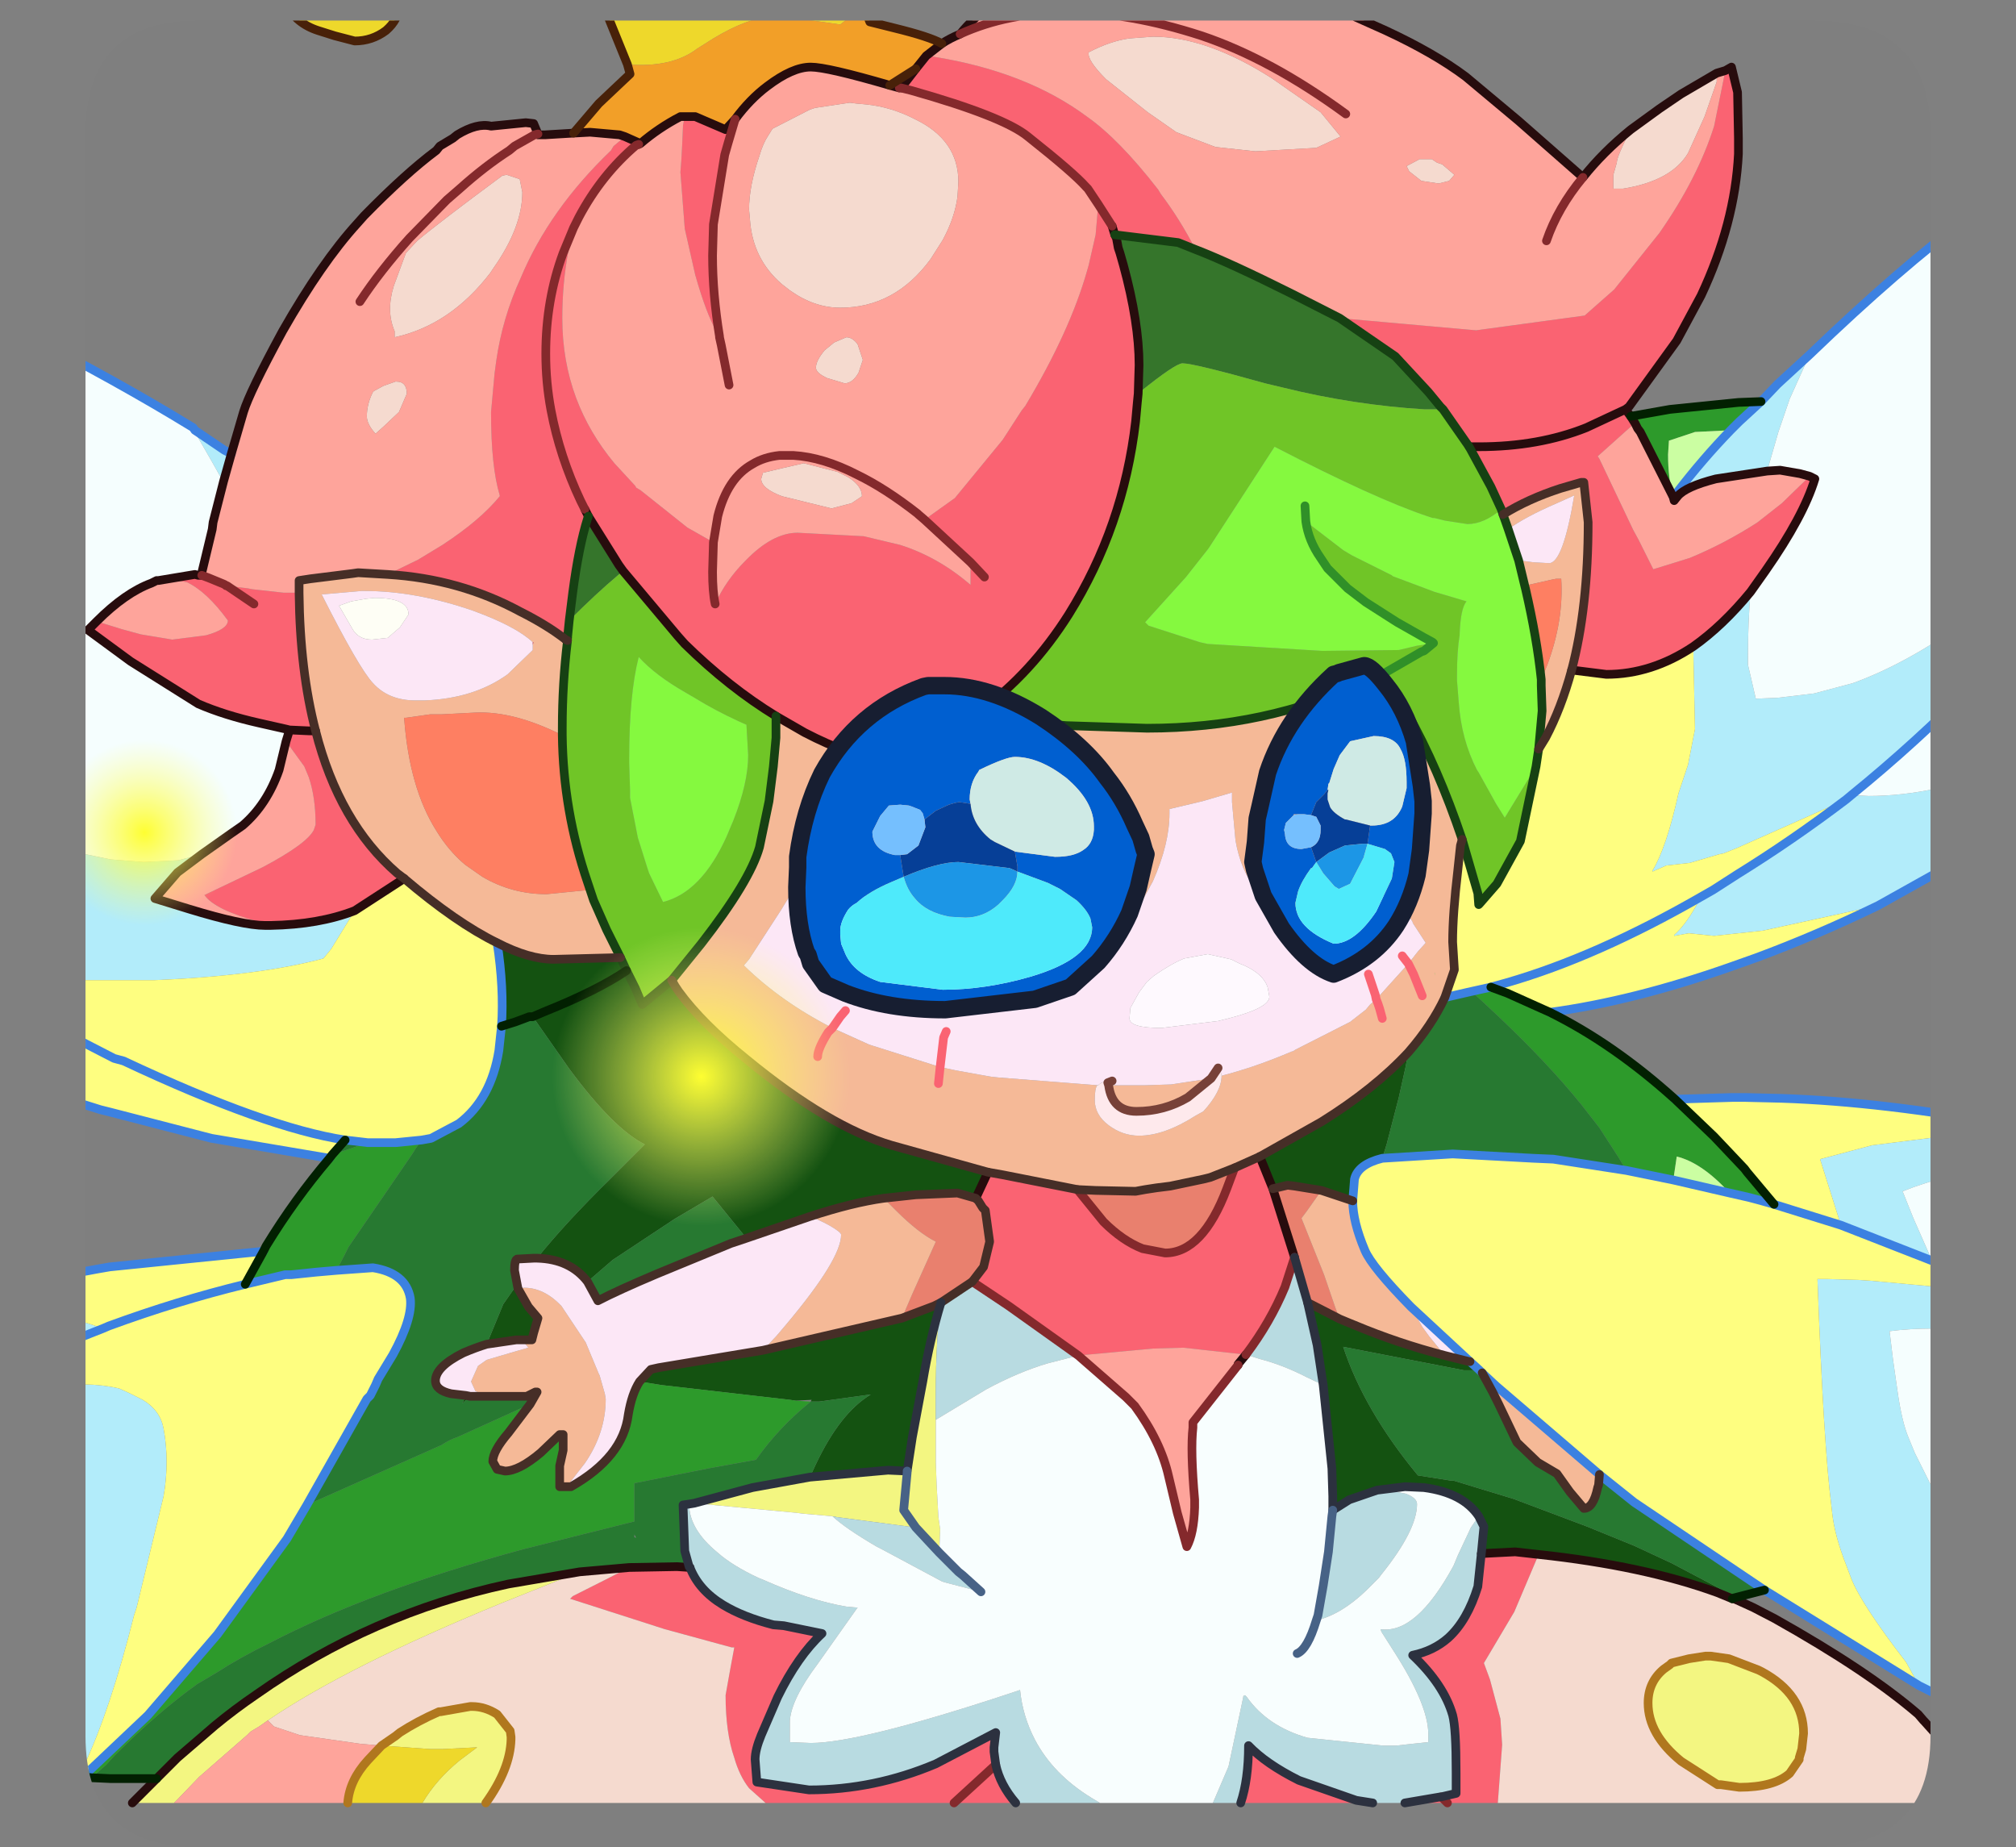 <?xml version="1.0" encoding="UTF-8" standalone="no"?>
<svg xmlns:ffdec="https://www.free-decompiler.com/flash" xmlns:xlink="http://www.w3.org/1999/xlink" ffdec:objectType="frame" height="54.0px" width="58.95px" xmlns="http://www.w3.org/2000/svg">
  <rect width="100%" height="100%" fill="#808080" stroke="none"/>
  <g transform="matrix(1.0, 0.0, 0.0, 1.0, 2.5, 0.6)">
    <clipPath id="clipPath0" transform="matrix(1.0, 0.0, 0.0, 1.0, 0.0, 0.0)">
      <path d="M50.5 0.0 Q53.95 0.0 53.95 3.3 L53.95 50.15 Q53.95 53.4 50.5 53.4 L3.3 53.4 Q0.0 53.4 0.0 50.15 L0.0 3.3 Q0.0 0.0 3.3 0.0 L50.5 0.0" fill="#000000" fill-rule="evenodd" stroke="none"/>
    </clipPath>
    <g clip-path="url(#clipPath0)">
      <use ffdec:characterId="4" height="104.0" transform="matrix(0.508, 0.0, 0.0, 0.508, -2.492, -0.595)" width="115.95" xlink:href="#sprite0"/>
    </g>
    <use ffdec:characterId="5" height="53.4" transform="matrix(1.0, 0.0, 0.0, 1.0, 0.0, 0.0)" width="53.95" xlink:href="#shape3"/>
  </g>
  <defs>
    <g id="sprite0" transform="matrix(1.0, 0.0, 0.0, 1.0, -92.9, -104.7)">
      <use ffdec:characterId="2" height="104.0" transform="matrix(1.0, 0.0, 0.0, 1.0, 92.9, 104.7)" width="115.95" xlink:href="#shape1"/>
      <use ffdec:characterId="3" height="12.0" transform="matrix(0.932, 0.0, 0.0, 0.932, 95.608, 147.008)" width="12.0" xlink:href="#shape2"/>
      <use ffdec:characterId="3" height="12.0" transform="matrix(-1.495, 0.0, 0.0, 1.495, 142.219, 157.681)" width="12.0" xlink:href="#shape2"/>
    </g>
    <g id="shape1" transform="matrix(1.0, 0.0, 0.0, 1.0, -92.9, -104.7)">
      <path d="M208.6 138.35 L208.6 141.9 208.25 142.3 206.65 143.9 Q203.15 147.45 199.45 150.45 L200.45 150.5 Q204.25 150.5 208.6 148.75 L208.6 152.55 201.0 156.8 194.35 158.25 191.55 158.55 190.1 158.4 189.25 158.55 189.25 158.5 Q190.0 157.85 190.8 156.3 L191.5 155.9 192.9 155.0 Q196.05 153.05 199.15 150.7 L192.85 153.5 192.1 153.8 191.85 153.85 190.15 154.35 188.8 154.5 188.0 154.85 188.0 154.8 Q188.8 153.5 189.5 150.35 L190.05 148.7 190.45 146.65 190.4 144.3 190.35 141.9 Q192.05 140.7 193.65 138.75 193.5 140.45 193.5 142.4 L193.5 142.95 193.95 144.9 195.2 144.85 197.3 144.6 199.55 144.0 Q202.85 142.8 206.35 140.2 L207.95 138.9 208.6 138.35 M208.6 169.6 L208.6 171.7 Q204.9 172.25 202.4 173.25 L203.0 174.75 204.1 177.25 198.85 175.2 197.65 171.4 200.65 170.6 208.6 169.6 M208.6 179.4 L208.6 181.5 207.05 181.3 Q203.95 181.0 201.65 181.3 L201.85 182.95 202.1 184.7 Q202.35 186.5 202.75 187.45 L203.1 188.3 204.5 191.1 204.8 191.5 206.2 193.7 208.4 196.1 208.6 196.25 208.6 204.4 208.05 204.1 205.35 202.7 203.35 201.7 202.6 200.35 Q200.05 197.05 199.45 195.55 L199.15 194.75 Q198.5 193.1 198.35 191.8 L198.3 191.35 Q197.85 187.85 197.5 178.3 L198.1 178.3 199.85 178.35 200.6 178.4 204.95 178.8 208.6 179.4 M97.4 207.15 L95.85 208.45 93.15 208.45 93.15 199.9 94.45 196.85 Q96.2 192.2 95.75 189.3 L94.3 189.15 93.2 189.1 93.15 189.1 93.15 185.2 93.9 184.95 95.25 184.55 Q97.85 184.15 99.75 184.6 L100.3 184.85 101.1 185.25 Q102.1 185.85 102.3 186.9 102.65 188.8 102.3 190.8 L100.75 197.2 100.6 197.65 Q99.25 203.05 97.7 206.35 L97.4 207.15 M93.15 183.65 L93.15 180.45 94.7 180.3 Q97.05 180.45 98.8 181.15 95.95 182.25 93.15 183.65 M95.0 165.0 L95.0 163.2 97.8 164.75 95.0 165.0 M104.0 129.3 L104.1 129.45 105.8 130.6 106.2 130.8 105.75 132.4 105.5 132.0 105.05 131.2 104.1 129.55 104.0 129.3 M194.25 127.8 L195.2 126.8 197.05 125.1 195.9 127.65 195.25 129.55 194.6 131.8 191.65 132.25 Q189.9 132.7 189.45 133.25 L189.4 133.05 Q190.9 131.1 192.5 129.45 L193.0 128.95 194.25 127.8 M199.45 150.45 L199.15 150.7 199.45 150.45 M113.3 157.1 L111.95 159.3 111.5 159.85 Q107.8 160.85 101.75 161.1 L100.15 161.1 94.1 161.1 94.1 152.9 95.6 153.4 99.25 154.15 101.15 154.3 103.15 154.2 104.5 153.85 103.1 154.9 101.8 156.4 103.75 157.0 Q106.85 157.95 108.15 157.95 L108.45 157.95 Q111.25 157.9 113.3 157.1" fill="#b3edfb" fill-rule="evenodd" stroke="none"/>
      <path d="M197.05 125.1 Q202.25 120.1 206.3 117.1 L208.6 115.55 208.6 138.35 207.95 138.9 206.35 140.2 Q202.85 142.8 199.55 144.0 L197.3 144.6 195.2 144.85 193.95 144.9 193.5 142.95 193.5 142.4 Q193.5 140.45 193.65 138.75 L194.5 137.55 Q196.7 134.4 197.35 132.25 L197.05 132.1 196.5 131.95 195.35 131.75 194.6 131.8 195.25 129.55 195.9 127.65 197.05 125.1 M208.6 141.9 L208.6 148.75 Q204.25 150.5 200.45 150.5 L199.45 150.45 Q203.15 147.45 206.65 143.9 L208.25 142.3 208.6 141.9 M208.6 171.7 L208.6 179.25 204.1 177.25 203.0 174.75 202.4 173.25 Q204.9 172.25 208.6 171.7 M208.6 181.5 L208.6 196.25 208.4 196.1 206.2 193.7 204.8 191.5 204.5 191.1 203.1 188.3 202.75 187.45 Q202.35 186.5 202.1 184.7 L201.85 182.95 201.65 181.3 Q203.95 181.0 207.05 181.3 L208.6 181.5 M93.15 199.9 L93.15 189.1 93.2 189.1 94.3 189.15 95.75 189.3 Q96.2 192.2 94.45 196.85 L93.15 199.9 M94.1 133.0 L94.1 123.8 Q99.6 126.6 104.0 129.3 L104.1 129.55 105.05 131.2 105.5 132.0 105.75 132.4 105.15 134.75 105.1 135.15 104.5 137.65 104.5 137.8 104.3 137.8 104.1 137.75 102.0 138.1 101.9 138.1 101.6 138.25 Q100.1 138.8 98.45 140.45 L97.95 140.95 100.4 142.75 104.3 145.2 Q105.8 145.85 107.8 146.3 L109.35 146.65 109.55 146.7 109.35 147.35 108.95 149.0 Q108.25 151.0 106.85 152.2 L106.2 152.65 104.5 153.85 103.15 154.2 101.15 154.3 99.25 154.15 95.6 153.4 94.1 152.9 94.1 152.7 94.1 138.1 94.1 134.8 94.1 133.0" fill="#f6ffff" fill-rule="evenodd" stroke="none"/>
      <path d="M201.0 156.8 Q197.5 158.5 194.0 159.8 L192.45 160.35 Q186.9 162.3 182.1 162.95 L179.65 161.85 178.7 161.5 179.6 161.25 Q184.8 159.75 190.8 156.3 184.8 159.75 179.6 161.25 L178.7 161.5 177.35 161.8 176.05 162.1 176.6 160.5 176.5 158.9 Q176.5 157.3 176.8 154.75 L176.95 153.35 177.05 153.0 177.95 156.1 178.0 156.75 178.05 156.7 178.0 156.75 177.95 156.1 178.05 156.7 179.05 155.55 180.4 153.1 181.3 148.8 181.45 147.8 181.85 147.15 Q182.75 145.45 183.35 143.25 L185.35 143.5 Q187.95 143.5 190.35 141.9 L190.4 144.3 190.45 146.65 190.05 148.7 189.5 150.35 Q188.8 153.5 188.0 154.8 L188.0 154.85 188.8 154.5 190.15 154.35 191.85 153.85 192.1 153.8 192.85 153.5 199.15 150.7 Q196.05 153.05 192.9 155.0 L191.5 155.9 190.8 156.3 Q190.0 157.85 189.25 158.5 L189.25 158.55 190.1 158.4 191.55 158.55 194.35 158.25 201.0 156.8 M189.3 167.95 L192.6 167.85 193.35 167.85 195.45 167.9 Q201.3 168.1 208.6 169.45 L208.6 169.6 200.65 170.6 197.65 171.4 198.85 175.2 204.1 177.25 208.6 179.25 208.6 179.4 204.95 178.8 200.6 178.4 199.85 178.35 198.1 178.3 197.5 178.3 Q197.85 187.85 198.3 191.35 L198.35 191.8 Q198.5 193.1 199.15 194.75 L199.45 195.55 Q200.05 197.05 202.6 200.35 L203.35 201.7 194.45 196.2 186.95 191.15 186.45 190.75 184.95 189.55 179.0 184.45 178.3 183.8 178.2 183.7 178.05 183.55 177.5 183.05 174.1 179.9 Q171.85 177.6 171.45 176.65 170.75 175.0 170.75 173.8 L170.85 172.55 Q171.05 171.7 172.45 171.35 L176.5 171.1 181.15 171.35 182.3 171.4 186.5 172.05 189.2 172.6 192.45 173.35 193.55 173.6 194.3 173.8 195.0 174.0 193.45 172.15 193.3 171.95 191.55 170.1 189.3 167.95 M97.65 206.95 L97.4 207.15 97.7 206.35 Q99.25 203.05 100.6 197.65 L100.75 197.2 102.3 190.8 Q102.65 188.8 102.3 186.9 102.1 185.85 101.1 185.25 L100.3 184.85 99.75 184.6 Q97.85 184.15 95.25 184.55 L93.9 184.95 93.15 185.2 93.15 183.65 Q95.95 182.25 98.8 181.15 97.05 180.45 94.7 180.3 L93.15 180.45 93.15 178.95 Q96.2 178.1 99.2 177.6 L108.05 176.7 107.0 178.6 Q103.1 179.55 99.15 181.0 L98.8 181.15 99.15 181.0 Q103.1 179.55 107.0 178.6 L109.3 178.05 109.65 178.05 111.1 177.9 112.25 177.8 114.35 177.65 Q116.25 177.95 116.5 179.4 116.65 180.55 115.5 182.65 L114.65 184.05 114.5 184.4 114.2 185.0 114.0 185.2 110.55 191.3 109.4 193.25 105.4 198.75 101.4 203.4 97.65 206.95 M111.85 171.35 L105.05 170.2 99.25 168.7 98.65 168.55 95.0 167.4 95.0 165.0 97.8 164.75 95.0 163.2 94.1 162.7 94.1 162.3 94.1 161.1 100.15 161.1 101.75 161.1 Q107.8 160.85 111.5 159.85 L111.95 159.3 113.3 157.1 116.15 155.25 Q119.15 157.8 121.5 158.95 121.9 161.55 121.75 163.75 L121.6 165.15 Q121.15 167.95 119.3 169.35 L117.7 170.2 117.15 170.3 115.65 170.45 114.05 170.45 113.2 170.35 112.75 170.3 112.0 171.15 111.85 171.35 M189.4 133.05 L189.45 133.25 189.25 133.5 189.2 133.3 189.4 133.05 M175.45 160.7 L175.5 160.7 175.5 160.8 175.45 160.7 M198.85 175.2 L195.0 174.0 198.85 175.2 M97.8 164.75 L99.45 165.6 100.0 165.75 Q108.2 169.6 112.75 170.3 108.2 169.6 100.0 165.75 L99.45 165.6 97.8 164.75" fill="#ffff81" fill-rule="evenodd" stroke="none"/>
      <path d="M165.4 171.25 L168.95 169.25 Q172.0 167.35 173.95 165.25 L173.8 166.05 173.4 167.85 172.7 170.55 172.45 171.35 Q171.05 171.7 170.85 172.55 L170.75 173.8 168.95 173.2 167.4 172.95 167.0 172.9 166.15 173.1 165.4 171.25 M168.15 179.65 L170.0 180.6 170.6 180.85 170.85 180.95 Q173.35 182.0 176.05 182.7 L177.45 183.05 177.5 183.05 178.05 183.55 177.15 183.55 170.2 182.2 Q171.4 185.85 174.5 189.6 L176.4 189.9 176.55 189.9 180.0 190.95 184.25 192.55 186.95 193.65 189.1 194.65 191.85 196.1 192.0 196.25 191.75 196.35 Q187.5 194.8 181.45 194.15 L180.1 194.0 178.15 194.1 178.3 192.55 178.0 191.95 Q177.1 190.6 174.85 190.3 L173.75 190.25 172.15 190.45 170.55 191.0 169.6 191.6 169.6 190.8 169.55 189.2 169.05 184.4 168.7 182.1 168.15 179.65 M131.55 161.1 L131.75 161.45 131.95 161.75 Q133.3 163.6 135.85 165.65 140.6 169.55 144.2 170.6 L149.75 172.15 149.05 173.65 148.0 173.35 145.6 173.45 143.75 173.65 Q141.95 173.9 139.5 174.7 L135.85 175.95 133.9 173.55 131.7 174.85 128.15 177.2 126.7 178.45 Q125.7 177.15 123.8 177.1 125.45 175.05 128.0 172.55 L130.0 170.55 Q128.2 169.65 125.65 166.2 L123.55 163.2 123.35 163.2 122.55 163.5 121.75 163.75 Q121.9 161.55 121.5 158.95 123.35 159.9 124.75 159.9 L128.6 159.8 128.95 160.55 129.45 161.55 129.85 162.5 131.55 161.1 M119.7 185.0 L119.95 185.05 119.5 185.45 119.7 185.0 M123.0 181.8 L122.6 181.8 120.9 182.05 121.85 179.75 122.65 178.6 122.7 178.85 123.3 179.9 123.85 180.55 123.6 181.4 123.3 181.7 123.2 181.8 123.0 181.8 M123.55 163.2 L124.25 162.9 Q127.25 161.7 128.95 160.55 127.25 161.7 124.25 162.9 L123.55 163.2 M139.5 189.7 L139.85 188.95 Q141.25 186.0 143.0 184.95 L142.95 184.95 140.05 185.35 139.55 185.35 139.6 185.25 138.7 185.3 138.35 185.25 130.95 184.4 129.7 184.2 130.35 183.5 130.8 183.4 136.8 182.4 144.8 180.55 146.65 179.85 147.05 179.65 Q146.4 181.8 146.0 184.2 L145.4 187.4 145.1 189.35 144.0 189.3 139.5 189.7" fill="#145211" fill-rule="evenodd" stroke="none"/>
      <path d="M182.1 162.95 Q185.75 164.75 189.3 167.95 L191.55 170.1 193.3 171.95 193.45 172.15 195.0 174.0 194.3 173.8 193.55 173.6 192.45 173.35 Q190.85 171.6 189.4 171.25 L189.2 172.6 186.5 172.05 186.05 171.3 184.95 169.6 183.9 168.25 Q182.0 165.9 179.15 163.2 L177.65 161.8 178.7 161.5 179.65 161.85 182.1 162.95 M98.15 207.0 L97.65 206.95 101.4 203.4 105.4 198.75 109.4 193.25 110.55 191.3 118.3 187.85 Q118.75 187.55 119.2 187.4 L123.4 185.5 122.15 187.15 Q121.25 188.2 121.25 188.8 L121.5 189.25 121.95 189.35 Q122.75 189.35 124.0 188.3 L125.1 187.25 125.3 187.25 125.3 188.15 125.1 189.05 125.1 190.25 125.5 190.25 125.75 190.25 Q128.75 188.55 129.05 186.1 129.25 184.9 129.7 184.2 L130.95 184.4 138.35 185.25 138.7 185.3 139.55 185.35 Q137.7 186.85 136.4 188.7 L133.65 189.2 129.4 190.05 129.4 192.25 123.0 193.85 Q114.15 196.25 108.4 199.25 106.75 200.05 105.35 200.95 L104.25 201.6 Q102.0 203.2 99.5 205.7 L99.0 206.25 98.15 207.0 M108.05 176.7 L108.2 176.4 Q109.85 173.7 111.85 171.35 L112.0 171.15 114.05 170.45 115.65 170.45 117.15 170.3 116.8 170.8 116.65 171.05 115.25 173.1 112.95 176.45 112.7 176.95 112.25 177.8 111.1 177.9 109.65 178.05 109.3 178.05 107.0 178.6 108.05 176.7 M93.15 152.55 L93.15 139.25 94.1 138.1 94.1 152.7 93.15 152.55 M93.15 134.75 L93.15 133.25 94.1 133.0 94.1 134.8 93.4 134.75 93.15 134.75 M186.75 128.65 L189.0 128.25 192.95 127.85 194.25 127.8 193.0 128.95 192.5 129.45 190.45 129.55 188.95 130.05 188.9 130.85 Q188.9 132.25 189.2 133.3 L187.3 129.55 187.15 129.35 187.0 129.05 186.75 128.65" fill="#2d9b2b" fill-rule="evenodd" stroke="none"/>
      <path d="M93.15 139.25 L93.15 134.75 93.4 134.75 94.1 134.8 94.1 138.1 93.15 139.25 M189.2 133.3 Q188.9 132.25 188.9 130.85 L188.95 130.05 190.45 129.55 192.5 129.45 Q190.9 131.1 189.4 133.05 L189.2 133.3 M189.2 172.6 L189.4 171.25 Q190.85 171.6 192.45 173.35 L189.2 172.6" fill="#ccffa3" fill-rule="evenodd" stroke="none"/>
      <path d="M194.45 196.2 L192.7 196.65 192.6 196.7 191.75 196.35 192.0 196.25 191.85 196.1 189.1 194.65 186.95 193.65 184.25 192.55 180.0 190.95 176.55 189.9 176.4 189.9 174.5 189.6 Q171.4 185.85 170.2 182.2 L177.15 183.55 178.05 183.55 178.2 183.7 178.8 184.8 178.9 185.0 179.15 185.5 180.2 187.7 181.4 188.85 182.5 189.5 183.25 190.55 184.05 191.5 Q184.6 191.5 184.85 190.3 L184.9 190.15 184.95 189.55 186.45 190.75 186.95 191.15 194.45 196.2 M101.9 207.05 L99.25 207.05 98.15 207.0 99.0 206.25 99.5 205.7 Q102.0 203.2 104.25 201.6 L105.35 200.95 Q106.75 200.05 108.4 199.25 114.15 196.25 123.0 193.85 L129.4 192.25 129.4 190.05 133.65 189.2 136.4 188.7 Q137.7 186.85 139.55 185.35 L140.05 185.35 142.95 184.95 143.0 184.95 Q141.25 186.0 139.85 188.95 L139.5 189.7 136.2 190.3 132.85 191.2 132.55 191.25 132.2 191.3 132.3 193.95 132.55 194.85 132.6 194.9 131.85 194.85 129.1 194.9 126.25 195.15 122.15 195.85 Q114.25 197.55 107.65 202.2 106.4 203.05 105.25 204.0 L103.1 205.85 101.9 207.05 M94.1 162.3 L93.15 161.9 93.15 152.55 94.1 152.7 94.1 152.9 94.1 161.1 94.1 162.3 M186.5 172.05 L182.3 171.4 181.15 171.35 176.5 171.1 172.45 171.35 172.7 170.55 173.4 167.85 173.8 166.05 173.95 165.25 Q175.3 163.7 176.05 162.1 L177.35 161.8 178.7 161.5 177.65 161.8 179.15 163.2 Q182.0 165.9 183.9 168.25 L184.95 169.6 186.05 171.3 186.5 172.05 M112.75 170.3 L113.2 170.35 114.05 170.45 112.0 171.15 112.75 170.3 M117.15 170.3 L117.7 170.2 119.3 169.35 Q121.15 167.95 121.6 165.15 L121.75 163.75 122.55 163.5 123.35 163.2 123.55 163.2 125.65 166.2 Q128.2 169.65 130.0 170.55 L128.0 172.55 Q125.45 175.05 123.8 177.1 L123.6 177.1 122.65 177.15 Q122.5 177.2 122.5 177.8 L122.65 178.6 121.85 179.75 120.9 182.05 Q120.25 182.25 119.55 182.55 117.95 183.35 117.95 184.15 117.95 184.7 118.85 184.9 L119.7 185.0 119.5 185.45 119.95 185.05 120.95 185.05 121.3 185.05 123.2 185.05 123.7 184.8 123.8 184.8 123.4 185.5 119.2 187.4 Q118.75 187.55 118.3 187.85 L110.55 191.3 114.0 185.2 114.2 185.0 114.5 184.4 114.65 184.05 115.5 182.65 Q116.65 180.55 116.5 179.4 116.25 177.95 114.35 177.65 L112.25 177.8 112.7 176.95 112.95 176.45 115.25 173.1 116.65 171.05 116.8 170.8 117.15 170.3 M123.6 181.4 L123.5 181.8 123.2 181.8 123.3 181.7 123.6 181.4 M135.85 175.95 L134.95 176.25 130.7 178.0 Q128.45 178.95 127.3 179.55 L126.7 178.45 128.15 177.2 131.7 174.85 133.9 173.55 135.85 175.95 M129.4 193.15 L129.5 193.2 129.4 193.0 129.4 193.15" fill="#277931" fill-rule="evenodd" stroke="none"/>
      <path d="M154.9 173.15 L155.95 173.2 158.25 173.25 158.8 173.15 159.45 173.05 160.25 172.95 162.15 172.55 162.55 172.45 163.95 171.9 163.5 173.1 Q162.1 176.8 159.95 176.8 L158.65 176.55 Q157.5 176.1 156.4 175.0 L154.9 173.15 M166.15 173.1 L167.0 172.9 167.4 172.95 168.95 173.2 168.1 174.4 167.8 174.8 169.1 178.05 169.75 179.95 170.0 180.6 168.15 179.65 167.4 177.05 166.15 173.1 M147.05 179.65 L146.65 179.85 144.8 180.55 145.4 179.15 146.75 176.15 Q145.75 175.65 144.45 174.35 L143.75 173.65 145.6 173.45 148.0 173.35 149.05 173.65 149.2 173.8 149.45 174.2 149.6 174.35 149.85 176.15 149.5 177.6 148.85 178.45 147.05 179.65" fill="#ea816e" fill-rule="evenodd" stroke="none"/>
      <path d="M149.3 145.6 L152.05 146.25 154.25 146.45 158.9 146.6 Q165.75 146.6 171.5 143.9 L172.45 143.5 173.9 145.75 Q175.65 148.85 177.05 153.0 L176.95 153.35 176.8 154.75 Q176.5 157.3 176.5 158.9 L176.6 160.5 176.05 162.1 Q175.3 163.7 173.95 165.25 172.0 167.35 168.95 169.25 L165.4 171.25 163.95 171.9 162.55 172.45 162.15 172.55 160.25 172.95 159.45 173.05 158.8 173.15 158.25 173.25 155.95 173.2 154.9 173.15 150.6 172.3 149.75 172.15 144.2 170.6 Q140.6 169.55 135.85 165.65 133.3 163.6 131.95 161.75 L131.75 161.45 131.55 161.1 133.25 159.0 Q136.05 155.4 136.6 153.45 L137.15 150.8 137.4 148.8 137.55 147.15 137.55 146.3 137.55 145.9 139.2 146.85 Q141.8 148.2 143.7 148.45 146.8 147.5 149.3 145.6 M179.7 135.15 L179.4 134.3 Q180.85 133.4 182.7 132.8 L183.9 132.45 184.05 132.45 184.3 134.75 Q184.3 139.65 183.35 143.25 182.75 145.45 181.85 147.15 L181.45 147.8 181.65 145.6 181.6 144.15 181.6 143.8 181.95 142.95 Q182.9 140.4 182.75 138.0 L182.45 138.0 182.2 138.05 180.65 138.4 180.3 136.95 180.4 136.95 181.15 137.05 182.05 137.1 Q182.85 137.1 183.5 133.2 L182.5 133.65 Q180.65 134.45 179.7 135.15 M173.95 160.15 L174.5 159.45 174.95 158.95 174.2 157.8 174.2 157.75 173.85 157.2 173.65 156.95 173.05 156.0 Q171.4 156.75 169.1 157.1 L166.7 157.35 165.25 156.0 Q164.3 154.8 164.0 153.05 L163.8 150.85 163.8 150.3 162.1 150.8 160.2 151.25 160.2 151.5 Q160.2 153.25 159.25 155.4 L158.0 157.7 157.3 158.55 155.1 158.8 152.85 158.8 152.25 158.8 Q150.2 158.8 145.7 157.35 141.55 156.0 139.4 154.5 L137.85 157.05 136.0 159.9 135.7 160.25 Q137.85 162.35 140.8 163.85 L142.9 164.8 143.05 164.85 147.0 166.1 147.95 166.3 149.9 166.65 150.35 166.7 156.1 167.15 156.05 167.15 Q155.9 167.3 155.9 168.0 155.9 168.85 156.7 169.45 157.5 170.05 158.45 170.05 159.9 170.05 161.7 168.9 L162.15 168.65 Q163.2 167.5 163.2 166.6 165.15 166.1 167.25 165.2 L167.3 165.2 167.45 165.1 170.6 163.5 171.5 162.8 171.75 162.5 172.1 162.2 173.95 160.15 174.25 160.75 174.75 162.0 174.25 160.75 173.95 160.15 M172.45 163.3 L172.3 162.75 172.2 162.45 172.1 162.2 172.2 162.45 172.3 162.75 172.45 163.3 M175.45 160.7 L175.5 160.8 175.5 160.7 175.45 160.7 M146.9 167.05 L147.0 166.1 146.9 167.05 M168.95 173.2 L170.75 173.8 Q170.75 175.0 171.45 176.65 171.85 177.6 174.1 179.9 L174.75 181.05 175.15 181.6 176.05 182.7 Q173.35 182.0 170.85 180.95 L170.6 180.85 170.0 180.6 169.75 179.95 169.1 178.05 167.8 174.8 168.1 174.4 168.95 173.2 M178.8 184.8 L179.0 184.45 184.95 189.55 184.9 190.15 184.85 190.3 Q184.6 191.5 184.05 191.5 L183.25 190.55 182.5 189.5 181.4 188.85 180.2 187.7 179.15 185.5 178.9 185.0 178.8 184.8 M115.2 137.75 Q119.35 138.0 122.85 139.9 124.35 140.65 125.45 141.5 L125.55 141.55 Q125.25 144.05 125.25 146.55 L125.25 147.0 Q122.45 145.6 120.25 145.7 L118.3 145.8 117.75 145.8 117.65 145.8 116.25 146.0 116.15 146.0 116.15 146.05 Q116.45 150.05 118.0 152.5 118.7 153.65 119.65 154.45 L120.65 155.15 Q122.35 156.15 124.35 156.15 L126.85 155.9 127.05 156.5 127.8 158.2 128.6 159.8 124.75 159.9 Q123.35 159.9 121.5 158.95 119.15 157.8 116.15 155.25 L115.75 154.95 Q112.4 152.05 111.05 146.75 110.15 143.3 110.1 138.8 L110.1 138.1 110.75 138.0 113.15 137.7 113.5 137.65 115.2 137.75 M123.55 141.65 Q122.6 140.75 120.15 139.85 116.85 138.7 113.85 138.7 L113.7 138.7 111.4 138.9 Q113.55 143.15 114.35 144.0 115.25 145.0 116.8 145.0 L117.3 145.0 Q120.15 144.9 122.1 143.5 L123.55 142.1 123.55 141.8 123.6 141.65 123.55 141.65 M120.95 185.05 L120.25 184.75 120.0 184.2 120.4 183.3 120.9 182.95 122.6 182.45 123.3 182.25 123.05 181.95 123.0 181.85 123.0 181.8 123.2 181.8 123.5 181.8 123.6 181.4 123.85 180.55 123.3 179.9 122.7 178.85 123.05 178.8 Q124.2 178.8 125.2 179.85 L126.6 181.95 127.35 183.75 127.4 183.85 127.7 184.9 127.75 185.2 Q127.75 187.15 126.55 188.9 L125.5 190.25 125.1 190.25 125.1 189.05 125.3 188.15 125.3 187.25 125.1 187.25 124.0 188.3 Q122.75 189.35 121.95 189.35 L121.5 189.25 121.25 188.8 Q121.25 188.2 122.15 187.15 L123.4 185.5 123.8 184.8 123.7 184.8 123.2 185.05 121.3 185.05 120.95 185.05 M156.7 167.15 L158.75 167.15 160.3 167.1 162.6 166.75 161.25 167.85 Q159.9 168.65 158.3 168.65 156.9 168.65 156.7 167.15 M139.95 165.5 Q139.95 165.05 140.55 164.1 L140.8 163.85 140.55 164.1 Q139.95 165.05 139.95 165.5 M136.8 182.4 L137.6 181.55 138.15 180.9 Q141.3 177.15 141.3 175.75 141.3 175.6 140.6 175.2 140.05 174.9 139.5 174.7 141.95 173.9 143.75 173.65 L144.45 174.35 Q145.75 175.65 146.75 176.15 L145.4 179.15 144.8 180.55 136.8 182.4" fill="#f6ba98" fill-rule="evenodd" stroke="none"/>
      <path d="M179.7 135.15 Q180.65 134.45 182.5 133.65 L183.5 133.2 Q182.85 137.1 182.05 137.1 L181.15 137.05 180.4 136.95 180.3 136.95 179.7 135.15 M140.8 163.85 Q137.85 162.35 135.7 160.25 L136.0 159.9 137.85 157.05 139.4 154.5 Q141.55 156.0 145.7 157.35 150.2 158.8 152.25 158.8 L152.85 158.8 155.1 158.8 157.3 158.55 158.0 157.7 159.25 155.4 Q160.2 153.25 160.2 151.5 L160.2 151.25 162.1 150.8 163.8 150.3 163.8 150.85 164.0 153.05 Q164.3 154.8 165.25 156.0 L166.7 157.35 169.1 157.1 Q171.4 156.75 173.05 156.0 L173.65 156.95 173.85 157.2 174.2 157.75 174.2 157.8 174.95 158.95 174.5 159.45 173.95 160.15 173.6 159.7 173.95 160.15 172.1 162.2 172.05 161.95 171.65 160.75 172.05 161.95 172.1 162.2 171.75 162.5 171.5 162.8 170.6 163.5 167.45 165.1 167.3 165.2 167.25 165.2 Q165.15 166.1 163.2 166.6 L163.2 166.55 163.1 166.25 163.0 166.15 162.6 166.75 160.3 167.1 158.75 167.15 156.7 167.15 156.65 167.0 156.9 166.9 Q156.3 166.9 156.1 167.15 L150.35 166.7 149.9 166.65 147.95 166.3 147.0 166.1 147.2 164.4 147.35 164.05 147.2 164.4 147.0 166.1 143.05 164.85 142.9 164.8 140.8 163.85 141.25 163.2 141.55 162.85 141.25 163.2 140.8 163.85 M164.25 160.15 L163.75 159.9 162.4 159.6 161.05 159.85 Q160.3 160.15 159.3 160.85 L158.9 161.2 158.45 161.8 157.95 162.7 157.9 163.3 Q157.9 163.85 159.75 163.85 L163.0 163.45 163.6 163.3 Q165.95 162.7 165.95 162.05 L165.85 161.5 Q165.6 160.75 164.5 160.25 L164.25 160.15 M176.05 182.7 L175.15 181.6 174.75 181.05 174.1 179.9 177.5 183.05 177.45 183.05 176.05 182.7 M178.2 183.7 L178.3 183.8 179.0 184.45 178.8 184.8 178.2 183.7 M123.55 141.65 L123.55 141.8 123.55 142.1 122.1 143.5 Q120.15 144.9 117.3 145.0 L116.8 145.0 Q115.25 145.0 114.35 144.0 113.55 143.15 111.4 138.9 L113.7 138.7 113.85 138.7 Q116.85 138.7 120.15 139.85 122.6 140.75 123.55 141.65 M113.95 139.15 L113.1 139.3 112.4 139.55 113.15 140.85 Q113.5 141.5 114.3 141.5 L115.2 141.4 115.9 140.8 116.4 140.05 Q116.4 139.1 114.45 139.1 L113.95 139.15 M119.7 185.0 L118.85 184.9 Q117.95 184.7 117.95 184.15 117.95 183.35 119.55 182.55 120.25 182.25 120.9 182.05 L122.6 181.8 123.0 181.8 123.0 181.85 123.05 181.95 123.3 182.25 122.6 182.45 120.9 182.95 120.4 183.3 120.0 184.2 120.25 184.75 120.95 185.05 119.95 185.05 119.7 185.0 M122.65 178.6 L122.5 177.8 Q122.5 177.2 122.65 177.15 L123.6 177.1 123.8 177.1 Q125.7 177.15 126.7 178.45 L127.3 179.55 Q128.45 178.95 130.7 178.0 L134.95 176.25 135.85 175.95 139.5 174.7 Q140.05 174.9 140.6 175.2 141.3 175.6 141.3 175.75 141.3 177.15 138.15 180.9 L137.6 181.55 136.8 182.4 130.8 183.4 130.35 183.5 129.7 184.2 Q129.25 184.9 129.05 186.1 128.75 188.55 125.75 190.25 L125.5 190.25 126.55 188.9 Q127.75 187.15 127.75 185.2 L127.7 184.9 127.4 183.85 127.35 183.75 126.6 181.95 125.2 179.85 Q124.2 178.8 123.05 178.8 L122.7 178.85 122.65 178.6" fill="#fde8f7" fill-rule="evenodd" stroke="none"/>
      <path d="M179.1 208.45 L176.2 208.45 173.75 208.45 175.8 208.1 175.85 208.1 176.7 207.9 176.7 206.7 Q176.7 204.15 176.5 203.4 176.0 201.65 174.2 199.95 175.4 199.7 176.25 198.95 177.35 197.95 177.95 196.0 L178.15 194.1 180.1 194.0 181.45 194.15 180.05 197.45 178.3 200.4 178.65 201.35 179.25 203.6 179.35 205.1 179.1 208.45 M171.9 208.45 L164.3 208.45 Q164.75 207.1 164.75 205.15 165.75 206.2 167.65 207.15 L170.95 208.3 171.9 208.45 M151.35 208.45 L147.8 208.45 136.95 208.45 136.0 207.6 Q135.45 206.9 135.15 205.85 134.65 204.4 134.65 202.25 L134.9 200.85 135.15 199.5 135.0 199.5 131.15 198.45 125.7 196.7 125.85 196.55 Q128.05 195.45 129.1 194.9 L131.85 194.85 132.6 194.9 Q133.1 196.2 134.5 197.05 135.65 197.75 137.4 198.2 L138.0 198.25 140.2 198.7 Q138.8 200.0 137.65 202.35 L136.7 204.55 Q136.35 205.4 136.35 205.95 L136.45 207.25 139.45 207.7 Q143.2 207.7 146.75 206.2 L150.2 204.4 150.1 205.25 150.1 205.5 150.2 206.25 Q150.45 207.4 151.35 208.45 M192.2 108.75 L192.55 108.55 192.9 110.0 192.95 112.65 192.95 113.55 Q192.75 117.55 190.8 121.7 L189.4 124.3 186.65 128.1 186.45 128.25 186.75 128.65 187.0 129.05 186.75 129.25 184.85 130.95 184.95 131.1 186.9 135.2 187.2 135.75 188.05 137.45 190.15 136.8 Q192.2 135.95 194.05 134.75 L195.45 133.65 197.05 132.1 197.35 132.25 Q196.7 134.4 194.5 137.55 L193.65 138.75 Q192.05 140.7 190.35 141.9 187.95 143.5 185.35 143.5 L183.35 143.25 Q184.3 139.65 184.3 134.75 L184.05 132.45 183.9 132.45 182.7 132.8 Q180.85 133.4 179.4 134.3 L179.3 134.0 179.0 133.35 178.7 132.7 177.45 130.4 175.95 128.25 175.8 128.1 175.1 127.25 173.2 125.2 170.0 123.0 177.85 123.7 184.1 122.85 185.8 121.35 188.4 118.1 Q190.6 114.95 191.55 111.95 L192.2 108.75 M186.45 128.25 L184.2 129.3 Q181.45 130.4 178.0 130.4 L177.45 130.4 178.0 130.4 Q181.45 130.4 184.2 129.3 L186.45 128.25 M158.4 127.35 L158.35 127.85 158.25 128.95 Q157.55 135.0 154.4 140.05 152.25 143.45 149.3 145.6 146.8 147.5 143.7 148.45 141.8 148.2 139.2 146.85 L137.55 145.9 Q134.85 144.25 132.3 141.75 L131.9 141.3 128.75 137.55 128.5 137.2 126.75 134.4 126.7 134.55 Q126.2 136.15 125.85 138.8 L125.65 140.4 125.55 141.4 125.45 141.5 Q124.35 140.65 122.85 139.9 119.35 138.0 115.2 137.75 L116.95 136.9 118.35 136.05 Q120.5 134.65 121.65 133.25 L121.65 133.2 Q121.15 131.55 121.15 128.45 L121.15 128.4 121.35 126.2 121.45 125.45 Q121.8 123.0 122.85 120.7 124.5 116.75 128.05 113.35 L128.2 113.1 128.5 112.85 128.85 112.55 129.75 112.95 129.65 113.0 129.5 113.05 Q127.5 114.75 126.2 117.2 L125.9 117.8 125.6 119.15 Q125.25 121.0 125.25 123.0 125.25 125.45 126.05 127.6 126.8 129.6 128.25 131.35 L129.45 132.65 129.5 132.75 129.75 132.9 132.45 135.05 133.95 135.9 133.9 137.6 Q133.9 138.75 134.05 139.45 134.65 138.1 135.8 136.95 137.35 135.35 138.8 135.35 L142.6 135.55 144.7 136.05 Q146.9 136.75 148.75 138.35 L148.75 137.05 146.1 134.6 147.85 133.35 150.6 130.0 151.7 128.3 151.9 128.05 Q154.45 123.8 155.45 120.3 L155.55 119.95 155.95 118.2 156.1 116.45 155.5 115.55 155.4 115.45 Q154.7 114.65 152.05 112.55 150.65 111.4 145.35 109.9 L144.75 109.75 145.6 108.65 146.2 107.9 146.45 107.9 146.6 107.95 Q151.95 108.8 155.45 111.4 157.3 112.7 159.55 115.6 L159.7 115.85 Q160.8 117.3 161.7 119.05 L160.7 118.65 157.05 118.2 156.9 117.7 157.05 118.2 157.15 118.4 157.25 118.95 157.35 119.25 157.55 119.95 Q158.45 123.25 158.45 125.7 L158.4 127.35 M154.9 173.15 L156.4 175.0 Q157.5 176.1 158.65 176.55 L159.95 176.8 Q162.1 176.8 163.5 173.1 L163.95 171.9 165.4 171.25 166.15 173.1 167.4 177.05 166.85 178.75 Q166.0 180.8 164.6 182.65 L161.0 182.25 159.25 182.3 154.95 182.7 150.95 179.85 148.85 178.45 149.5 177.6 149.85 176.15 149.6 174.35 149.45 174.2 149.2 173.8 149.05 173.65 149.75 172.15 150.6 172.3 154.9 173.15 M176.2 208.45 L175.85 208.1 176.2 208.45 M156.9 117.7 L156.1 116.45 156.9 117.7 M135.2 111.55 L134.8 112.9 134.6 113.6 133.95 117.6 133.9 119.4 Q133.9 121.6 134.3 124.05 L134.3 124.1 134.15 123.8 Q133.55 122.8 132.9 120.5 L132.3 117.85 132.05 114.6 132.1 113.95 132.15 113.05 132.2 111.9 132.3 111.4 132.9 111.4 134.65 112.15 135.2 111.55 M126.55 134.0 L126.75 134.4 126.55 134.0 126.3 133.5 Q125.1 130.95 124.6 128.3 124.3 126.7 124.3 125.05 124.3 121.95 125.3 119.25 L125.9 117.8 125.3 119.25 Q124.3 121.95 124.3 125.05 124.3 126.7 124.6 128.3 125.1 130.95 126.3 133.5 L126.55 134.0 M149.55 137.9 L148.75 137.05 149.55 137.9 M123.55 141.8 L123.55 141.65 123.6 141.65 123.55 141.8 M109.35 147.35 L109.55 146.7 109.35 146.65 107.8 146.3 Q105.8 145.85 104.3 145.2 L100.4 142.75 97.95 140.95 98.45 140.45 99.9 140.9 101.0 141.2 102.8 141.5 104.75 141.25 Q106.0 140.9 106.0 140.4 104.8 138.75 103.65 138.2 L102.6 138.0 102.0 138.1 104.1 137.75 104.3 137.8 104.5 137.8 104.9 137.95 105.75 138.3 105.85 138.35 105.9 138.4 105.95 138.4 107.15 138.55 107.4 138.6 109.2 138.8 109.7 138.8 110.1 138.8 Q110.15 143.3 111.05 146.75 112.4 152.05 115.75 154.95 L116.15 155.25 113.3 157.1 Q111.25 157.9 108.45 157.95 L107.8 157.75 Q105.25 157.05 104.65 156.2 L108.0 154.6 Q110.55 153.25 110.95 152.45 L111.05 152.15 Q111.05 150.55 110.65 149.4 L110.4 148.8 109.35 147.35 M107.5 139.45 L105.95 138.4 107.5 139.45 M109.55 146.7 L110.65 146.75 111.05 146.75 110.65 146.75 109.55 146.7 M147.8 208.45 L150.2 206.25 147.8 208.45" fill="#fb6372" fill-rule="evenodd" stroke="none"/>
      <path d="M192.6 196.7 L192.7 196.7 193.8 197.2 195.05 197.85 Q200.4 200.85 203.3 203.35 L203.6 203.7 203.65 203.75 205.85 206.2 207.5 208.45 179.1 208.45 179.35 205.1 179.25 203.6 178.65 201.35 178.3 200.4 180.05 197.45 181.45 194.15 Q187.5 194.8 191.75 196.35 L192.6 196.7 M136.95 208.45 L120.85 208.45 Q122.25 206.5 122.3 204.8 L122.3 204.65 122.25 204.3 121.5 203.35 Q120.8 202.9 120.05 202.9 L119.95 202.9 118.25 203.2 118.15 203.2 Q116.9 203.75 115.9 204.4 L115.65 204.6 114.85 205.15 113.65 205.05 110.15 204.55 108.65 204.05 108.3 203.7 Q112.85 200.6 121.75 196.95 L126.25 195.15 129.1 194.9 Q128.05 195.45 125.85 196.55 L125.7 196.7 131.15 198.45 135.0 199.5 135.15 199.5 134.9 200.85 134.65 202.25 Q134.65 204.4 135.15 205.85 135.45 206.9 136.0 207.6 L136.95 208.45 M186.75 112.15 L188.4 110.95 189.65 110.1 191.7 108.9 191.7 109.4 191.0 111.4 190.05 113.5 Q189.1 115.1 186.3 115.55 L185.75 115.55 185.75 114.75 185.95 114.05 Q185.95 113.7 186.75 112.15 M168.9 111.15 L170.05 112.55 168.65 113.2 165.15 113.4 162.85 113.15 160.6 112.3 158.95 111.15 156.55 109.25 Q155.45 108.15 155.55 107.7 156.8 107.05 157.9 106.9 L159.25 106.8 Q162.35 106.8 166.1 109.2 L168.9 111.15 M175.6 114.05 L175.9 114.15 176.6 114.75 176.3 115.1 175.7 115.25 174.7 115.1 174.0 114.55 173.85 114.25 174.6 113.85 175.3 113.85 175.6 114.05 M142.2 110.65 L142.75 110.7 Q144.2 110.85 145.55 111.55 148.05 112.75 148.05 115.15 L148.0 116.0 Q147.85 117.2 147.15 118.5 L146.45 119.6 Q144.4 122.4 141.25 122.4 139.75 122.4 138.35 121.4 L137.9 121.05 Q136.2 119.6 136.05 117.3 L136.0 116.75 Q136.0 115.4 136.6 113.65 136.8 112.95 137.1 112.5 L137.35 112.1 139.5 111.0 139.8 110.9 141.8 110.6 142.2 110.65 M122.8 115.0 L122.95 115.75 Q122.95 117.75 121.3 120.1 L121.1 120.4 Q118.8 123.4 115.6 124.1 L115.6 123.75 Q115.1 122.6 115.55 121.15 L116.25 119.25 116.9 118.55 Q118.15 117.5 121.8 114.8 L122.05 114.75 122.8 115.0 M141.1 131.85 L141.7 132.15 Q142.5 132.65 142.5 133.25 L141.9 133.65 140.75 133.95 137.9 133.25 Q136.7 132.8 136.7 132.25 L136.8 131.9 137.85 131.65 139.15 131.35 141.1 131.85 M140.35 124.85 L140.9 124.4 141.6 124.1 Q141.95 124.1 142.25 124.5 L142.55 125.4 142.3 126.15 Q141.95 126.75 141.5 126.75 L140.5 126.45 Q139.85 126.15 139.85 125.85 139.85 125.45 140.35 124.85 M115.65 126.65 L115.7 126.65 Q116.3 126.65 116.3 127.35 L115.85 128.4 114.95 129.25 114.5 129.65 Q114.0 129.1 114.0 128.65 114.0 127.95 114.35 127.25 L114.4 127.2 114.95 126.9 115.65 126.65 M194.3 200.9 L194.1 200.8 192.4 200.15 191.35 200.0 191.25 200.0 191.05 200.0 190.1 200.15 189.1 200.4 189.0 200.5 188.65 200.75 Q187.75 201.5 187.75 202.7 187.75 204.5 189.65 206.05 L191.75 207.4 191.95 207.4 193.0 207.55 Q195.0 207.55 195.9 206.75 L196.45 205.95 196.45 205.85 196.6 205.35 196.7 204.45 Q196.7 202.2 194.3 200.9" fill="#f6dbd0" fill-rule="evenodd" stroke="none"/>
      <path d="M120.85 208.45 L117.2 208.45 Q118.0 207.1 119.35 206.0 L120.35 205.25 118.35 205.35 117.65 205.35 114.85 205.15 115.65 204.6 115.9 204.4 Q116.9 203.75 118.15 203.2 L118.25 203.2 119.95 202.9 120.05 202.9 Q120.8 202.9 121.5 203.35 L122.25 204.3 122.3 204.65 122.3 204.8 Q122.25 206.5 120.85 208.45 M102.9 208.45 L100.5 208.45 101.9 207.05 103.1 205.85 105.25 204.0 Q106.4 203.05 107.65 202.2 114.25 197.55 122.15 195.85 L126.25 195.15 121.75 196.95 Q112.85 200.6 108.3 203.7 L107.8 204.05 107.3 204.35 107.1 204.55 104.35 206.95 103.1 208.25 102.9 208.45 M146.75 186.4 L146.75 188.25 146.75 188.85 146.8 190.2 146.9 192.0 147.0 192.7 146.95 194.05 145.6 192.6 144.85 192.5 141.05 192.0 140.8 191.95 139.1 191.8 138.7 191.75 132.85 191.2 136.2 190.3 139.5 189.7 144.0 189.3 145.1 189.35 145.4 187.4 146.0 184.2 Q146.4 181.8 147.05 179.65 146.7 181.95 146.75 186.4 M145.1 189.35 L145.1 189.45 144.9 191.6 145.25 192.1 145.6 192.6 145.25 192.1 144.9 191.6 145.1 189.45 145.1 189.35 M194.3 200.9 Q196.7 202.2 196.7 204.45 L196.6 205.35 196.45 205.85 196.45 205.95 195.9 206.75 Q195.0 207.55 193.0 207.55 L191.95 207.4 191.75 207.4 189.65 206.05 Q187.75 204.5 187.75 202.7 187.75 201.5 188.65 200.75 L189.0 200.5 189.1 200.4 190.1 200.15 191.05 200.0 191.25 200.0 191.35 200.0 192.4 200.15 194.1 200.8 194.3 200.9" fill="#f4f782" fill-rule="evenodd" stroke="none"/>
      <path d="M112.9 208.45 L102.9 208.45 103.1 208.25 104.35 206.95 107.1 204.55 107.3 204.35 107.8 204.05 108.3 203.7 108.65 204.05 110.15 204.55 113.65 205.05 114.85 205.15 114.05 206.0 Q113.0 207.15 112.9 208.45 M106.2 130.8 L106.9 128.4 Q107.25 127.25 109.15 123.75 111.4 119.8 113.45 117.55 L113.85 117.1 Q116.25 114.65 118.0 113.35 L118.2 113.1 118.95 112.65 119.2 112.45 Q120.35 111.75 121.15 111.95 L123.15 111.75 123.6 111.8 123.85 112.4 123.85 112.45 124.25 112.45 125.9 112.35 126.85 112.3 128.55 112.45 128.85 112.55 128.5 112.85 128.2 113.1 128.05 113.35 Q124.5 116.75 122.85 120.7 121.8 123.0 121.45 125.45 L121.35 126.2 121.15 128.4 121.15 128.45 Q121.15 131.55 121.65 133.2 L121.65 133.25 Q120.5 134.65 118.35 136.05 L116.95 136.9 115.2 137.75 113.5 137.65 113.15 137.7 110.75 138.0 110.1 138.1 110.1 138.8 109.7 138.8 109.2 138.8 107.4 138.6 107.15 138.55 105.95 138.4 105.9 138.4 105.85 138.35 105.75 138.3 104.9 137.95 104.5 137.8 104.5 137.65 105.1 135.15 105.15 134.75 105.75 132.4 106.2 130.8 M147.1 107.2 Q147.55 106.9 148.15 106.65 148.95 105.65 150.05 104.95 L169.3 104.95 172.65 106.45 Q175.45 107.75 177.25 109.1 L180.3 111.65 184.0 114.9 Q185.15 113.45 186.75 112.15 185.95 113.7 185.95 114.05 L185.75 114.75 185.75 115.55 186.3 115.55 Q189.1 115.1 190.05 113.5 L191.0 111.4 191.7 109.4 191.7 108.9 192.2 108.75 191.55 111.95 Q190.6 114.95 188.4 118.1 L185.8 121.35 184.1 122.85 177.85 123.7 170.0 123.0 167.25 121.6 Q163.65 119.8 161.7 119.05 160.8 117.3 159.7 115.85 L159.55 115.6 Q157.3 112.7 155.45 111.4 151.95 108.8 146.6 107.95 L146.45 107.9 146.2 107.9 147.1 107.2 M194.6 131.8 L195.35 131.75 196.5 131.95 197.05 132.1 195.45 133.65 194.05 134.75 Q192.2 135.95 190.15 136.8 L188.05 137.45 187.2 135.75 186.9 135.2 184.95 131.1 184.85 130.95 186.75 129.25 187.0 129.05 187.15 129.35 187.3 129.55 189.2 133.3 189.25 133.5 189.45 133.25 Q189.9 132.7 191.65 132.25 L194.6 131.8 M168.9 111.15 L166.1 109.2 Q162.35 106.8 159.25 106.8 L157.9 106.9 Q156.8 107.05 155.55 107.7 155.45 108.15 156.55 109.25 L158.95 111.15 160.6 112.3 162.85 113.15 165.15 113.4 168.65 113.2 170.05 112.55 168.9 111.15 M170.35 111.25 Q166.05 108.1 162.05 106.75 157.9 105.4 154.4 105.4 150.9 105.4 148.15 106.65 150.9 105.4 154.4 105.4 157.9 105.4 162.05 106.75 166.05 108.1 170.35 111.25 M175.6 114.05 L175.3 113.85 174.6 113.85 173.85 114.25 174.0 114.55 174.7 115.1 175.7 115.25 176.3 115.1 176.6 114.75 175.9 114.15 175.6 114.05 M184.0 114.9 Q182.55 116.65 181.9 118.55 182.55 116.65 184.0 114.9 M164.6 182.65 L164.15 183.2 164.15 183.25 161.55 186.55 161.55 186.85 Q161.4 188.15 161.65 191.0 L161.65 191.45 Q161.6 192.95 161.2 193.7 L160.65 191.75 160.15 189.65 Q159.7 187.65 158.2 185.6 L157.7 185.1 154.95 182.7 159.25 182.3 161.0 182.25 164.6 182.65 M144.75 109.75 L145.35 109.9 Q150.65 111.4 152.05 112.55 154.7 114.65 155.4 115.45 L155.5 115.55 156.1 116.45 155.95 118.2 155.55 119.95 155.45 120.3 Q154.45 123.8 151.9 128.05 L151.7 128.3 150.6 130.0 147.85 133.35 146.1 134.6 145.75 134.3 145.7 134.25 Q143.85 132.8 142.2 132.0 140.25 131.0 138.55 130.9 L138.05 130.9 137.75 130.9 Q136.85 131.0 136.2 131.4 134.75 132.2 134.2 134.4 L133.95 135.9 134.2 134.4 Q134.75 132.2 136.2 131.4 136.85 131.0 137.75 130.9 L138.05 130.9 138.55 130.9 Q140.25 131.0 142.2 132.0 143.85 132.8 145.7 134.25 L145.75 134.3 146.1 134.6 148.75 137.05 148.75 138.35 Q146.9 136.75 144.7 136.05 L142.6 135.55 138.8 135.35 Q137.35 135.35 135.8 136.95 134.65 138.1 134.05 139.45 133.9 138.75 133.9 137.6 L133.95 135.9 132.45 135.05 129.75 132.9 129.5 132.75 129.45 132.65 128.25 131.35 Q126.8 129.6 126.05 127.6 125.25 125.45 125.25 123.0 125.25 121.0 125.6 119.15 L125.9 117.8 126.2 117.2 Q127.5 114.75 129.5 113.05 L129.65 113.0 129.75 112.95 Q130.8 112.05 132.05 111.4 L132.3 111.4 132.2 111.9 132.15 113.05 132.1 113.95 132.05 114.6 132.3 117.85 132.9 120.5 Q133.55 122.8 134.15 123.8 L134.3 124.1 134.3 124.05 Q133.9 121.6 133.9 119.4 L133.95 117.6 134.6 113.6 134.8 112.9 135.2 111.55 Q136.05 110.4 137.05 109.65 138.5 108.55 139.55 108.55 140.5 108.55 144.1 109.6 L144.65 109.75 144.75 109.75 M142.2 110.65 L141.8 110.6 139.8 110.9 139.5 111.0 137.35 112.1 137.1 112.5 Q136.8 112.95 136.6 113.65 136.0 115.4 136.0 116.75 L136.05 117.3 Q136.2 119.6 137.9 121.05 L138.35 121.4 Q139.75 122.4 141.25 122.4 144.4 122.4 146.45 119.6 L147.15 118.5 Q147.85 117.2 148.0 116.0 L148.05 115.15 Q148.05 112.75 145.55 111.55 144.2 110.85 142.75 110.7 L142.2 110.65 M134.85 126.85 L134.4 124.55 134.3 124.1 134.4 124.55 134.85 126.85 M113.6 122.05 Q114.75 120.3 116.45 118.4 L118.6 116.2 119.35 115.55 Q120.8 114.25 122.2 113.35 L122.5 113.1 123.65 112.45 123.85 112.4 123.65 112.45 122.5 113.1 122.2 113.35 Q120.8 114.25 119.35 115.55 L118.6 116.2 116.45 118.4 Q114.75 120.3 113.6 122.05 M122.8 115.0 L122.05 114.75 121.8 114.8 Q118.15 117.5 116.9 118.55 L116.25 119.25 115.55 121.15 Q115.1 122.6 115.6 123.75 L115.6 124.1 Q118.8 123.4 121.1 120.4 L121.3 120.1 Q122.95 117.75 122.95 115.75 L122.8 115.0 M140.35 124.85 Q139.85 125.45 139.85 125.85 139.85 126.15 140.5 126.45 L141.5 126.75 Q141.95 126.75 142.3 126.15 L142.55 125.4 142.25 124.5 Q141.95 124.1 141.6 124.1 L140.9 124.4 140.35 124.85 M141.1 131.85 L139.15 131.35 137.85 131.65 136.8 131.9 136.7 132.25 Q136.7 132.8 137.9 133.25 L140.75 133.95 141.9 133.65 142.5 133.25 Q142.5 132.65 141.7 132.15 L141.1 131.85 M98.45 140.45 Q100.1 138.8 101.6 138.25 L101.9 138.1 102.0 138.1 102.6 138.0 103.65 138.2 Q104.8 138.75 106.0 140.4 106.0 140.9 104.75 141.25 L102.8 141.5 101.0 141.2 99.9 140.9 98.45 140.45 M115.65 126.65 L114.95 126.9 114.4 127.2 114.35 127.25 Q114.0 127.95 114.0 128.65 114.0 129.1 114.5 129.65 L114.95 129.25 115.85 128.4 116.3 127.35 Q116.3 126.65 115.7 126.65 L115.65 126.65 M108.45 157.95 L108.15 157.95 Q106.85 157.95 103.75 157.0 L101.8 156.4 103.1 154.9 104.5 153.85 106.2 152.65 106.85 152.2 Q108.25 151.0 108.95 149.0 L109.35 147.35 110.4 148.8 110.65 149.4 Q111.05 150.55 111.05 152.15 L110.95 152.45 Q110.55 153.25 108.0 154.6 L104.65 156.2 Q105.25 157.05 107.8 157.75 L108.45 157.95" fill="#ffa59c" fill-rule="evenodd" stroke="none"/>
      <path d="M173.75 208.45 L171.9 208.45 170.95 208.3 167.65 207.15 Q165.75 206.2 164.75 205.15 164.75 207.1 164.3 208.45 L162.7 208.45 163.6 206.35 164.45 202.35 164.45 202.3 164.55 202.25 164.65 202.35 Q165.85 204.05 168.15 204.7 L172.5 205.15 173.25 205.15 174.15 205.05 175.1 204.95 175.1 204.5 Q175.1 202.8 173.1 199.7 L172.4 198.6 172.35 198.45 Q174.4 198.75 176.55 194.8 L176.8 194.2 177.55 192.6 178.0 191.95 178.3 192.55 178.15 194.1 177.95 196.0 Q177.35 197.95 176.25 198.95 175.4 199.7 174.2 199.95 176.0 201.65 176.5 203.4 176.7 204.15 176.7 206.7 L176.7 207.9 175.85 208.1 175.8 208.1 173.75 208.45 M156.2 208.45 L151.35 208.45 Q150.45 207.4 150.2 206.25 L150.1 205.5 150.1 205.25 150.2 204.4 146.75 206.2 Q143.2 207.7 139.45 207.7 L136.45 207.25 136.35 205.95 Q136.35 205.4 136.7 204.55 L137.65 202.35 Q138.8 200.0 140.2 198.7 L138.0 198.25 137.4 198.2 Q135.65 197.75 134.5 197.05 133.1 196.2 132.6 194.9 L132.55 194.85 132.3 193.95 132.2 191.3 132.55 191.25 Q132.55 192.7 134.2 194.05 135.05 194.8 136.55 195.5 L136.8 195.6 Q139.5 196.8 141.6 197.15 L142.15 197.2 142.25 197.2 139.95 200.45 Q138.45 202.45 138.35 203.7 L138.35 204.95 139.55 205.0 Q142.35 205.0 150.85 202.2 L151.6 201.95 Q151.75 203.45 152.45 204.8 153.5 206.8 155.7 208.15 L156.2 208.45 M167.4 177.05 L168.15 179.65 168.7 182.1 169.05 184.4 168.1 183.95 Q166.75 183.25 165.4 182.9 L164.6 182.65 Q166.0 180.8 166.85 178.75 L167.4 177.05 M154.95 182.7 L153.2 183.15 Q151.5 183.65 149.65 184.65 L146.75 186.4 Q146.7 181.95 147.05 179.65 L148.85 178.45 150.95 179.85 154.95 182.7 M146.95 194.05 L148.05 195.15 148.3 195.35 149.35 196.3 147.25 195.75 147.1 195.7 143.55 193.8 143.35 193.7 Q141.55 192.65 140.8 191.95 L141.05 192.0 144.85 192.5 145.6 192.6 146.95 194.05 M169.6 191.6 L170.55 191.0 172.15 190.45 173.0 190.5 173.8 190.65 Q174.45 190.9 174.45 191.25 174.45 192.75 172.4 195.3 L172.25 195.5 171.55 196.2 Q170.1 197.6 168.65 197.95 L168.75 197.65 169.05 195.95 169.35 194.0 169.55 191.95 169.6 191.6" fill="#b9dce2" fill-rule="evenodd" stroke="none"/>
      <path d="M117.2 208.45 L112.9 208.45 Q113.0 207.15 114.05 206.0 L114.85 205.15 117.65 205.35 118.35 205.35 120.35 205.25 119.35 206.0 Q118.0 207.1 117.2 208.45 M129.0 108.4 L127.6 104.95 132.85 104.95 133.0 105.2 133.05 104.95 142.6 104.95 142.6 105.0 142.6 105.05 141.25 106.1 139.85 105.9 137.2 105.7 Q135.95 105.7 133.95 106.9 L133.0 107.5 Q131.55 108.6 129.0 108.4 M115.85 104.95 L115.85 105.0 Q115.85 105.8 115.1 106.45 114.3 107.05 113.3 107.05 L112.15 106.75 111.2 106.45 Q109.95 106.05 109.35 104.95 L115.85 104.95" fill="#efd92b" fill-rule="evenodd" stroke="none"/>
      <path d="M162.7 208.45 L156.2 208.45 155.7 208.15 Q153.5 206.8 152.45 204.8 151.75 203.45 151.6 201.95 L150.85 202.2 Q142.35 205.0 139.55 205.0 L138.35 204.95 138.35 203.7 Q138.45 202.45 139.95 200.45 L142.25 197.2 142.15 197.2 141.6 197.15 Q139.5 196.8 136.8 195.6 L136.55 195.5 Q135.05 194.8 134.2 194.05 132.55 192.7 132.55 191.25 L132.85 191.2 138.7 191.75 139.1 191.8 140.8 191.95 Q141.55 192.65 143.35 193.7 L143.55 193.8 147.1 195.7 147.25 195.75 149.35 196.3 148.3 195.35 148.05 195.15 146.95 194.05 147.0 192.7 146.9 192.0 146.8 190.2 146.75 188.85 146.75 188.25 146.75 186.4 149.65 184.65 Q151.5 183.65 153.2 183.15 L154.95 182.7 157.7 185.1 158.2 185.6 Q159.7 187.65 160.15 189.65 L160.65 191.75 161.2 193.7 Q161.6 192.95 161.65 191.45 L161.65 191.0 Q161.4 188.15 161.55 186.85 L161.55 186.55 164.15 183.25 164.15 183.2 164.6 182.65 165.4 182.9 Q166.75 183.25 168.1 183.95 L169.05 184.4 169.55 189.2 169.6 190.8 169.6 191.6 169.55 191.95 169.35 194.0 169.05 195.95 168.75 197.65 168.65 197.95 Q170.1 197.6 171.55 196.2 L172.25 195.5 172.4 195.3 Q174.45 192.75 174.45 191.25 174.45 190.9 173.8 190.65 L173.0 190.5 172.15 190.45 173.75 190.25 174.85 190.3 Q177.1 190.6 178.0 191.95 L177.55 192.6 176.8 194.2 176.55 194.8 Q174.4 198.75 172.35 198.45 L172.4 198.6 173.1 199.7 Q175.1 202.8 175.1 204.5 L175.1 204.95 174.15 205.05 173.25 205.15 172.5 205.15 168.15 204.7 Q165.85 204.05 164.65 202.35 L164.55 202.25 164.45 202.3 164.45 202.35 163.6 206.35 162.7 208.45 M167.55 199.85 Q168.15 199.6 168.65 197.95 168.15 199.6 167.55 199.85" fill="#f9ffff" fill-rule="evenodd" stroke="none"/>
      <path d="M164.25 160.15 L164.5 160.25 Q165.6 160.75 165.85 161.5 L165.95 162.05 Q165.95 162.7 163.6 163.3 L163.0 163.45 159.75 163.85 Q157.9 163.85 157.9 163.3 L157.95 162.7 158.45 161.8 158.9 161.2 159.3 160.85 Q160.3 160.15 161.05 159.85 L162.4 159.6 163.75 159.9 164.25 160.15" fill="#fffaff" fill-rule="evenodd" stroke="none"/>
      <path d="M162.6 166.75 L163.0 166.15 163.1 166.25 163.2 166.55 163.2 166.6 Q163.2 167.5 162.15 168.65 L161.7 168.9 Q159.9 170.05 158.45 170.05 157.5 170.05 156.7 169.45 155.9 168.85 155.9 168.0 155.9 167.3 156.05 167.15 L156.1 167.15 Q156.3 166.9 156.9 166.9 L156.65 167.0 156.7 167.15 Q156.9 168.65 158.3 168.65 159.9 168.65 161.25 167.85 L162.6 166.75" fill="#ffeaed" fill-rule="evenodd" stroke="none"/>
      <path d="M125.9 112.35 L127.35 110.65 129.15 108.95 129.0 108.4 Q131.55 108.6 133.0 107.5 L133.95 106.9 Q135.95 105.7 137.2 105.7 L139.85 105.9 141.25 106.1 142.6 105.05 142.95 105.95 144.35 106.3 Q146.4 106.8 147.1 107.2 L146.2 107.9 145.6 108.65 144.1 109.6 Q140.5 108.55 139.55 108.55 138.5 108.55 137.05 109.65 136.05 110.4 135.2 111.55 L134.65 112.15 132.9 111.4 132.3 111.4 132.05 111.4 Q130.8 112.05 129.75 112.95 L128.85 112.55 128.55 112.45 126.85 112.3 125.9 112.35" fill="#f3a028" fill-rule="evenodd" stroke="none"/>
      <path d="M113.95 139.15 L114.45 139.1 Q116.4 139.1 116.4 140.05 L115.9 140.8 115.2 141.4 114.3 141.5 Q113.5 141.5 113.15 140.85 L112.4 139.55 113.1 139.3 113.95 139.15" fill="#fffff6" fill-rule="evenodd" stroke="none"/>
      <path d="M180.65 138.4 L182.2 138.05 182.45 138.0 182.75 138.0 Q182.9 140.4 181.95 142.95 L181.6 143.8 Q181.35 141.4 180.7 138.6 L180.65 138.4 M126.85 155.9 L124.35 156.15 Q122.35 156.15 120.65 155.15 L119.65 154.45 Q118.7 153.65 118.0 152.5 116.45 150.05 116.15 146.05 L116.15 146.0 116.25 146.0 117.65 145.8 117.75 145.8 118.3 145.8 120.25 145.7 Q122.45 145.6 125.25 147.0 125.3 151.35 126.7 155.45 L126.85 155.9" fill="#ff7f62" fill-rule="evenodd" stroke="none"/>
      <path d="M170.0 123.0 L173.2 125.2 175.1 127.25 175.8 128.1 175.95 128.25 174.9 128.25 Q170.8 128.0 166.75 127.0 L165.7 126.75 Q161.6 125.6 160.95 125.6 160.55 125.6 158.5 127.25 L158.4 127.35 158.45 125.7 Q158.45 123.25 157.55 119.95 L157.35 119.25 157.25 118.95 157.15 118.4 157.05 118.2 160.7 118.65 161.7 119.05 Q163.65 119.8 167.25 121.6 L170.0 123.0 M125.65 140.4 L125.85 138.8 Q126.2 136.15 126.7 134.55 L126.75 134.4 128.5 137.2 128.75 137.55 128.45 137.8 Q127.2 138.85 125.65 140.4" fill="#35752b" fill-rule="evenodd" stroke="none"/>
      <path d="M175.95 128.25 L177.45 130.4 178.7 132.7 179.0 133.35 179.3 134.0 Q178.3 134.85 177.35 134.85 L176.05 134.65 175.45 134.5 175.35 134.5 175.05 134.4 Q172.05 133.4 166.25 130.4 L162.45 136.25 161.15 137.9 158.8 140.5 159.0 140.7 161.95 141.65 162.4 141.75 169.0 142.15 173.4 142.1 174.45 141.85 174.8 141.8 175.35 141.65 175.4 141.7 174.85 142.15 174.7 142.2 172.45 143.5 174.7 142.2 174.85 142.15 175.4 141.7 175.35 141.65 174.8 141.35 173.3 140.5 171.5 139.35 170.45 138.55 169.3 137.4 168.9 136.8 Q168.2 135.8 168.05 134.7 L170.2 136.35 170.7 136.65 173.0 137.8 173.05 137.85 175.45 138.75 177.3 139.3 Q176.95 139.7 176.9 141.25 176.75 142.2 176.75 143.55 L176.75 143.85 176.85 145.1 Q177.0 147.25 177.9 149.0 L178.0 149.15 179.0 150.95 179.5 151.75 181.3 148.8 180.4 153.1 179.05 155.55 178.05 156.7 177.95 156.1 177.05 153.0 Q175.65 148.85 173.9 145.75 L172.45 143.5 171.5 143.9 Q165.75 146.6 158.9 146.6 L154.25 146.45 152.05 146.25 149.3 145.6 Q152.25 143.45 154.4 140.05 157.55 135.0 158.25 128.95 L158.35 127.85 158.4 127.35 158.5 127.25 Q160.55 125.6 160.95 125.6 161.6 125.6 165.7 126.75 L166.75 127.0 Q170.8 128.0 174.9 128.25 L175.95 128.25 M125.55 141.4 L125.65 140.4 Q127.2 138.85 128.45 137.8 L128.75 137.55 131.9 141.3 132.3 141.75 Q134.85 144.25 137.55 145.9 L137.55 146.3 137.55 147.15 137.4 148.8 137.15 150.8 136.6 153.45 Q136.05 155.4 133.25 159.0 L131.55 161.1 129.85 162.5 129.45 161.55 128.95 160.55 128.6 159.8 127.8 158.2 127.05 156.5 126.85 155.9 126.7 155.45 Q125.3 151.35 125.25 147.0 L125.25 146.55 Q125.25 144.05 125.55 141.55 L125.55 141.4 M129.65 142.5 Q129.1 144.65 129.1 148.35 L129.1 148.6 129.15 150.15 129.15 150.6 129.6 152.9 130.15 154.65 130.25 154.95 131.05 156.6 Q133.25 156.05 134.7 152.85 L135.1 151.9 Q135.95 149.75 135.95 148.15 L135.85 146.4 135.4 146.2 Q134.0 145.55 132.95 144.9 L132.35 144.55 Q130.6 143.55 129.65 142.5" fill="#70c627" fill-rule="evenodd" stroke="none"/>
      <path d="M175.35 141.65 L174.8 141.8 174.45 141.85 173.4 142.1 169.0 142.15 162.4 141.75 161.95 141.65 159.0 140.7 158.8 140.5 161.15 137.9 162.45 136.25 166.25 130.4 Q172.05 133.4 175.05 134.4 L175.35 134.5 175.45 134.5 176.05 134.65 177.35 134.85 Q178.3 134.85 179.3 134.0 L179.4 134.3 179.7 135.15 180.3 136.95 180.65 138.4 180.7 138.6 Q181.35 141.4 181.6 143.8 L181.6 144.15 181.65 145.6 181.45 147.8 181.3 148.8 179.5 151.75 179.0 150.95 178.0 149.15 177.9 149.0 Q177.0 147.25 176.85 145.1 L176.75 143.85 176.75 143.55 Q176.75 142.2 176.9 141.25 176.95 139.7 177.3 139.3 L175.45 138.75 173.05 137.85 173.0 137.8 170.7 136.65 170.2 136.35 168.05 134.7 Q168.2 135.8 168.9 136.8 L169.3 137.4 170.45 138.55 171.5 139.35 173.3 140.5 174.8 141.35 175.35 141.65 M168.05 134.7 L168.0 133.8 168.05 134.7 M129.65 142.5 Q130.6 143.55 132.35 144.55 L132.95 144.9 Q134.0 145.55 135.4 146.2 L135.85 146.4 135.95 148.15 Q135.95 149.75 135.1 151.9 L134.7 152.85 Q133.25 156.05 131.05 156.6 L130.25 154.95 130.15 154.65 129.6 152.9 129.15 150.6 129.15 150.15 129.1 148.6 129.1 148.35 Q129.1 144.65 129.65 142.5" fill="#86fa3f" fill-rule="evenodd" stroke="none"/>
      <path d="M197.05 125.1 Q202.25 120.1 206.3 117.1 L208.6 115.55 M208.6 152.55 L201.0 156.8 Q197.5 158.5 194.0 159.8 L192.45 160.35 Q186.9 162.3 182.1 162.95 M189.3 167.95 L192.6 167.85 193.35 167.85 195.45 167.9 Q201.3 168.1 208.6 169.45 M208.6 204.4 L208.05 204.1 205.35 202.7 203.35 201.7 194.45 196.2 186.95 191.15 186.45 190.75 184.95 189.55 179.0 184.45 178.3 183.8 178.2 183.7 178.05 183.55 177.5 183.05 174.1 179.9 Q171.85 177.6 171.45 176.65 170.75 175.0 170.75 173.8 L170.85 172.55 Q171.05 171.7 172.45 171.35 L176.5 171.1 181.15 171.35 182.3 171.4 186.5 172.05 189.2 172.6 192.45 173.35 193.55 173.6 194.3 173.8 195.0 174.0 198.85 175.2 204.1 177.25 208.6 179.25 M97.65 206.95 L97.4 207.15 95.85 208.45 M93.15 178.95 Q96.2 178.1 99.2 177.6 L108.05 176.7 M111.85 171.35 L105.05 170.2 99.25 168.7 98.65 168.55 95.0 167.4 M95.0 163.2 L94.1 162.7 M94.1 123.8 Q99.6 126.6 104.0 129.3 L104.1 129.45 105.8 130.6 106.2 130.8 M194.25 127.8 L195.2 126.8 197.05 125.1 M208.6 141.9 L208.25 142.3 206.65 143.9 Q203.15 147.45 199.45 150.45 L199.15 150.7 Q196.05 153.05 192.9 155.0 L191.5 155.9 190.8 156.3 Q184.8 159.75 179.6 161.25 L178.7 161.5 177.35 161.8 176.05 162.1 M192.5 129.45 L193.0 128.95 194.25 127.8 M192.5 129.45 Q190.9 131.1 189.4 133.05 L189.2 133.3 M114.05 170.45 L113.2 170.35 112.75 170.3 Q108.2 169.6 100.0 165.75 L99.45 165.6 97.8 164.75 95.0 163.2 M114.05 170.45 L115.65 170.45 117.15 170.3 117.7 170.2 119.3 169.35 Q121.15 167.95 121.6 165.15 L121.75 163.75 Q121.9 161.55 121.5 158.95 M98.8 181.15 L99.15 181.0 Q103.1 179.55 107.0 178.6 L109.3 178.05 109.65 178.05 111.1 177.9 112.25 177.8 114.35 177.65 Q116.25 177.95 116.5 179.4 116.65 180.55 115.5 182.65 L114.65 184.05 114.5 184.4 114.2 185.0 114.0 185.2 110.55 191.3 109.4 193.25 105.4 198.75 101.4 203.4 97.65 206.95 M98.8 181.15 Q95.95 182.25 93.15 183.65" fill="none" stroke="#3c82e2" stroke-linecap="round" stroke-linejoin="round" stroke-width="0.5"/>
      <path d="M192.6 196.7 L192.7 196.7 193.8 197.2 195.05 197.85 Q200.4 200.85 203.3 203.35 L203.6 203.7 203.65 203.75 205.85 206.2 207.5 208.45 M100.5 208.45 L101.9 207.05 103.1 205.85 105.25 204.0 Q106.4 203.05 107.65 202.2 114.25 197.55 122.15 195.85 L126.25 195.15 129.1 194.9 131.85 194.85 132.6 194.9 M106.2 130.8 L106.9 128.4 Q107.25 127.25 109.15 123.75 111.4 119.8 113.45 117.55 L113.85 117.1 Q116.25 114.65 118.0 113.35 L118.2 113.1 118.95 112.65 119.2 112.45 Q120.35 111.75 121.15 111.95 L123.15 111.75 123.6 111.8 123.85 112.4 123.85 112.45 124.25 112.45 125.9 112.35 126.85 112.3 128.55 112.45 128.85 112.55 129.75 112.95 Q130.8 112.05 132.05 111.4 L132.3 111.4 132.9 111.4 134.65 112.15 135.2 111.55 Q136.05 110.4 137.05 109.65 138.5 108.55 139.55 108.55 140.5 108.55 144.1 109.6 L144.65 109.75 M147.1 107.2 Q147.55 106.9 148.15 106.65 148.95 105.65 150.05 104.95 M169.3 104.95 L172.65 106.45 Q175.45 107.75 177.25 109.1 L180.3 111.65 184.0 114.9 Q185.15 113.45 186.75 112.15 L188.4 110.95 189.65 110.1 191.7 108.9 192.2 108.75 192.55 108.55 192.9 110.0 192.95 112.65 192.95 113.55 Q192.75 117.55 190.8 121.7 L189.4 124.3 186.65 128.1 186.45 128.25 186.75 128.65 187.0 129.05 187.15 129.35 187.3 129.55 189.2 133.3 189.25 133.5 189.45 133.25 Q189.9 132.7 191.65 132.25 L194.6 131.8 195.35 131.75 196.5 131.95 197.05 132.1 197.35 132.25 Q196.7 134.4 194.5 137.55 L193.65 138.75 Q192.05 140.7 190.35 141.9 187.95 143.5 185.35 143.5 L183.35 143.25 M177.45 130.4 L178.0 130.4 Q181.45 130.4 184.2 129.3 L186.45 128.25 M158.4 127.35 L158.35 127.85 158.25 128.95 Q157.55 135.0 154.4 140.05 152.25 143.45 149.3 145.6 146.8 147.5 143.7 148.45 141.8 148.2 139.2 146.85 L137.55 145.9 Q134.85 144.25 132.3 141.75 L131.9 141.3 128.75 137.55 128.5 137.2 126.75 134.4 126.55 134.0 M165.4 171.25 L166.15 173.1 167.4 177.05 M191.75 196.35 L192.6 196.7 M164.6 182.65 L164.15 183.2 164.15 183.25 M178.15 194.1 L180.1 194.0 181.45 194.15 Q187.5 194.8 191.75 196.35 M146.2 107.9 L145.6 108.65 144.75 109.75 M156.9 117.7 L157.05 118.2 157.15 118.4 157.25 118.95 157.35 119.25 157.55 119.95 Q158.45 123.25 158.45 125.7 L158.4 127.35 M146.2 107.9 L147.1 107.2 M129.65 113.0 L129.75 112.95 M125.45 141.5 L125.55 141.4 M109.35 147.35 L109.55 146.7 109.35 146.65 107.8 146.3 Q105.8 145.85 104.3 145.2 L100.4 142.75 97.95 140.95 98.45 140.45 Q100.1 138.8 101.6 138.25 L101.9 138.1 102.0 138.1 104.1 137.75 104.3 137.8 104.5 137.8 104.5 137.65 105.1 135.15 105.15 134.75 105.75 132.4 106.2 130.8 M111.05 146.75 L110.65 146.75 109.55 146.7 M113.3 157.1 Q111.25 157.9 108.45 157.95 L108.15 157.95 Q106.85 157.95 103.75 157.0 L101.8 156.4 103.1 154.9 104.5 153.85 106.2 152.65 106.85 152.2 Q108.25 151.0 108.95 149.0 L109.35 147.35 M113.3 157.1 L116.15 155.25 M149.05 173.65 L149.75 172.15" fill="none" stroke="#270c0d" stroke-linecap="round" stroke-linejoin="round" stroke-width="0.5"/>
      <path d="M148.15 106.65 Q150.9 105.4 154.4 105.4 157.9 105.4 162.05 106.75 166.05 108.1 170.35 111.25 M181.9 118.55 Q182.55 116.65 184.0 114.9 M154.9 173.15 L156.4 175.0 Q157.5 176.1 158.65 176.55 L159.95 176.8 Q162.1 176.8 163.5 173.1 L163.95 171.9 M164.15 183.25 L161.55 186.55 161.55 186.85 Q161.4 188.15 161.65 191.0 L161.65 191.45 Q161.6 192.95 161.2 193.7 L160.65 191.75 160.15 189.65 Q159.7 187.65 158.2 185.6 L157.7 185.1 154.95 182.7 150.95 179.85 148.85 178.45 M164.6 182.65 Q166.0 180.8 166.85 178.75 L167.4 177.05 M175.85 208.1 L176.2 208.45 M144.75 109.75 L145.35 109.9 Q150.65 111.4 152.05 112.55 154.7 114.65 155.4 115.45 L155.5 115.55 156.1 116.45 156.9 117.7 M144.65 109.75 L144.75 109.75 M135.2 111.55 L134.8 112.9 134.6 113.6 133.95 117.6 133.9 119.4 Q133.9 121.6 134.3 124.05 L134.3 124.1 134.4 124.55 134.85 126.85 M126.55 134.0 L126.3 133.5 Q125.1 130.95 124.6 128.3 124.3 126.7 124.3 125.05 124.3 121.95 125.3 119.25 L125.9 117.8 126.2 117.2 Q127.5 114.75 129.5 113.05 L129.65 113.0 M123.85 112.4 L123.65 112.45 122.5 113.1 122.2 113.35 Q120.8 114.25 119.35 115.55 L118.6 116.2 116.45 118.4 Q114.75 120.3 113.6 122.05 M133.95 135.9 L134.2 134.4 Q134.75 132.2 136.2 131.4 136.85 131.0 137.75 130.9 L138.05 130.9 138.55 130.9 Q140.25 131.0 142.2 132.0 143.85 132.8 145.7 134.25 L145.75 134.3 146.1 134.6 148.75 137.05 149.55 137.9 M133.95 135.9 L133.9 137.6 Q133.9 138.75 134.05 139.45 M105.95 138.4 L107.5 139.45 M105.95 138.4 L105.9 138.4 105.85 138.35 105.75 138.3 104.9 137.95 104.5 137.8 M150.2 206.25 L147.8 208.45" fill="none" stroke="#85292c" stroke-linecap="round" stroke-linejoin="round" stroke-width="0.5"/>
      <path d="M170.0 123.0 L173.2 125.2 175.1 127.25 175.8 128.1 175.95 128.25 177.45 130.4 178.7 132.7 179.0 133.35 179.3 134.0 179.4 134.3 179.7 135.15 180.3 136.95 180.65 138.4 180.7 138.6 Q181.35 141.4 181.6 143.8 L181.6 144.15 181.65 145.6 181.45 147.8 181.3 148.8 180.4 153.1 179.05 155.55 178.05 156.7 178.0 156.75 177.95 156.1 177.05 153.0 Q175.65 148.85 173.9 145.75 L172.45 143.5 171.5 143.9 Q165.75 146.6 158.9 146.6 L154.25 146.45 152.05 146.25 149.3 145.6 M161.7 119.05 Q163.65 119.8 167.25 121.6 L170.0 123.0 M177.95 156.1 L178.05 156.7 M157.05 118.2 L160.7 118.65 161.7 119.05 M125.55 141.4 L125.65 140.4 125.85 138.8 Q126.2 136.15 126.7 134.55 L126.75 134.4 M125.55 141.55 L125.55 141.4 M125.25 147.0 L125.25 146.55 Q125.25 144.05 125.55 141.55 M137.55 145.9 L137.55 146.3 137.55 147.15 137.4 148.8 137.15 150.8 136.6 153.45 Q136.05 155.4 133.25 159.0 L131.55 161.1 129.85 162.5 129.45 161.55 128.95 160.55 128.6 159.8 127.8 158.2 127.05 156.5 126.85 155.9 126.7 155.45 Q125.3 151.35 125.25 147.0" fill="none" stroke="#164113" stroke-linecap="round" stroke-linejoin="round" stroke-width="0.5"/>
      <path d="M172.45 143.5 L174.7 142.2 174.85 142.15 175.4 141.7 175.35 141.65 174.8 141.35 173.3 140.5 171.5 139.35 170.45 138.55 169.3 137.4 168.9 136.8 Q168.2 135.8 168.05 134.7 L168.0 133.8" fill="none" stroke="#309128" stroke-linecap="round" stroke-linejoin="round" stroke-width="0.5"/>
      <path d="M181.45 147.8 L181.85 147.15 Q182.75 145.45 183.35 143.25 184.3 139.65 184.3 134.75 L184.05 132.45 183.9 132.45 182.7 132.8 Q180.85 133.4 179.4 134.3 M177.05 153.0 L176.95 153.35 176.8 154.75 Q176.5 157.3 176.5 158.9 L176.6 160.5 176.05 162.1 Q175.3 163.7 173.95 165.25 172.0 167.35 168.95 169.25 L165.4 171.25 163.95 171.9 162.55 172.45 162.15 172.55 160.25 172.95 159.45 173.05 158.8 173.15 158.25 173.25 155.95 173.2 154.9 173.15 150.6 172.3 149.75 172.15 144.2 170.6 Q140.6 169.55 135.85 165.65 133.3 163.6 131.95 161.75 L131.75 161.45 131.55 161.1 M166.15 173.1 L167.0 172.9 167.4 172.95 168.95 173.2 170.75 173.8 M168.15 179.65 L170.0 180.6 170.6 180.85 170.85 180.95 Q173.35 182.0 176.05 182.7 L177.45 183.05 177.5 183.05 M178.2 183.7 L178.8 184.8 178.9 185.0 179.15 185.5 180.2 187.7 181.4 188.85 182.5 189.5 183.25 190.55 184.05 191.5 Q184.6 191.5 184.85 190.3 L184.9 190.15 184.95 189.55 M115.2 137.75 Q119.35 138.0 122.85 139.9 124.35 140.65 125.45 141.5 L125.55 141.55 M115.2 137.75 L113.5 137.65 113.15 137.7 110.75 138.0 110.1 138.1 110.1 138.8 Q110.15 143.3 111.05 146.75 112.4 152.05 115.75 154.95 L116.15 155.25 Q119.15 157.8 121.5 158.95 123.35 159.9 124.75 159.9 L128.6 159.8 M120.9 182.05 Q120.25 182.25 119.55 182.55 117.95 183.35 117.95 184.15 117.95 184.7 118.85 184.9 L119.7 185.0 119.95 185.05 120.95 185.05 121.3 185.05 123.2 185.05 123.7 184.8 123.8 184.8 123.4 185.5 122.15 187.15 Q121.25 188.2 121.25 188.8 L121.5 189.25 121.95 189.35 Q122.75 189.35 124.0 188.3 L125.1 187.25 125.3 187.25 125.3 188.15 125.1 189.05 125.1 190.25 125.5 190.25 125.75 190.25 Q128.75 188.55 129.05 186.1 129.25 184.9 129.7 184.2 L130.35 183.5 130.8 183.4 136.8 182.4 144.8 180.55 146.65 179.85 147.05 179.65 148.85 178.45 149.5 177.6 149.85 176.15 149.6 174.35 149.45 174.2 149.2 173.8 149.05 173.65 148.0 173.35 145.6 173.45 143.75 173.65 Q141.95 173.9 139.5 174.7 L135.85 175.95 134.95 176.25 130.7 178.0 Q128.45 178.95 127.3 179.55 L126.7 178.45 Q125.7 177.15 123.8 177.1 L123.6 177.1 122.65 177.15 Q122.5 177.2 122.5 177.8 L122.65 178.6 122.7 178.85 123.3 179.9 123.85 180.55 123.6 181.4 123.5 181.8 123.2 181.8 123.0 181.8 122.6 181.8 120.9 182.05" fill="none" stroke="#462e27" stroke-linecap="round" stroke-linejoin="round" stroke-width="0.5"/>
      <path d="M182.1 162.95 Q185.75 164.75 189.3 167.95 L191.55 170.1 193.3 171.95 193.45 172.15 195.0 174.0 M194.45 196.2 L192.7 196.65 192.6 196.7 M101.9 207.05 L99.25 207.05 98.15 207.0 97.65 206.95 M108.05 176.7 L108.2 176.4 Q109.85 173.7 111.85 171.35 L112.0 171.15 112.75 170.3 M94.1 162.3 L93.15 161.9 M93.15 133.25 L94.1 133.0 M186.75 128.65 L189.0 128.25 192.95 127.85 194.25 127.8 M178.7 161.5 L179.65 161.85 182.1 162.95 M107.0 178.6 L108.05 176.7 M123.55 163.2 L123.35 163.2 122.55 163.5 121.75 163.75 M128.95 160.55 Q127.25 161.7 124.25 162.9 L123.55 163.2" fill="none" stroke="#022001" stroke-linecap="round" stroke-linejoin="round" stroke-width="0.5"/>
      <path d="M173.95 160.15 L174.25 160.75 174.75 162.0 M173.6 159.7 L173.95 160.15 M172.1 162.2 L172.2 162.45 172.3 162.75 172.45 163.3 M172.1 162.2 L172.05 161.95 171.65 160.75 M147.0 166.1 L146.9 167.05 M147.0 166.1 L147.2 164.4 147.35 164.05 M140.8 163.85 L140.55 164.1 Q139.95 165.05 139.95 165.5 M141.55 162.85 L141.25 163.2 140.8 163.85" fill="none" stroke="#fb6372" stroke-linecap="round" stroke-linejoin="round" stroke-width="0.5"/>
      <path d="M162.6 166.75 L163.0 166.15 M156.9 166.9 L156.65 167.0 156.7 167.15 Q156.9 168.65 158.3 168.65 159.9 168.65 161.25 167.85 L162.6 166.75" fill="none" stroke="#774138" stroke-linecap="round" stroke-linejoin="round" stroke-width="0.5"/>
      <path d="M167.4 177.05 L168.15 179.65 168.7 182.1 169.05 184.4 169.55 189.2 169.6 190.8 169.6 191.6 170.55 191.0 172.15 190.45 173.75 190.25 174.85 190.3 Q177.1 190.6 178.0 191.95 L178.3 192.55 178.15 194.1 177.95 196.0 Q177.35 197.95 176.25 198.95 175.4 199.7 174.2 199.95 176.0 201.65 176.5 203.4 176.7 204.15 176.7 206.7 L176.7 207.9 175.85 208.1 175.8 208.1 173.75 208.45 M132.85 191.2 L132.55 191.25 132.2 191.3 132.3 193.95 132.55 194.85 132.6 194.9 Q133.1 196.2 134.5 197.05 135.65 197.75 137.4 198.2 L138.0 198.25 140.2 198.7 Q138.8 200.0 137.65 202.35 L136.7 204.55 Q136.35 205.4 136.35 205.95 L136.45 207.25 139.45 207.7 Q143.2 207.7 146.75 206.2 L150.2 204.4 150.1 205.25 150.1 205.5 150.2 206.25 Q150.45 207.4 151.35 208.45 M139.5 189.7 L144.0 189.3 145.1 189.35 145.4 187.4 146.0 184.2 Q146.4 181.8 147.05 179.65 M132.85 191.2 L136.2 190.3 139.5 189.7 M171.9 208.45 L170.95 208.3 167.65 207.15 Q165.75 206.2 164.75 205.15 164.75 207.1 164.3 208.45" fill="none" stroke="#2c313f" stroke-linecap="round" stroke-linejoin="round" stroke-width="0.5"/>
      <path d="M146.95 194.05 L148.05 195.15 148.3 195.35 149.35 196.3 M169.6 191.6 L169.55 191.95 169.35 194.0 169.05 195.95 168.75 197.65 168.65 197.95 Q168.15 199.6 167.55 199.85 M145.6 192.6 L145.25 192.1 144.9 191.6 145.1 189.45 145.1 189.35 M145.6 192.6 L146.95 194.05" fill="none" stroke="#476287" stroke-linecap="round" stroke-linejoin="round" stroke-width="0.5"/>
      <path d="M125.9 112.35 L127.35 110.65 129.15 108.95 129.0 108.4 127.6 104.95 M132.85 104.95 L133.0 105.2 133.05 104.95 M142.6 104.95 L142.6 105.0 142.6 105.05 142.95 105.95 144.35 106.3 Q146.4 106.8 147.1 107.2 M145.6 108.65 L144.1 109.6 M115.85 104.95 L115.85 105.0 Q115.85 105.8 115.1 106.45 114.3 107.05 113.3 107.05 L112.15 106.75 111.2 106.45 Q109.95 106.05 109.35 104.95" fill="none" stroke="#482109" stroke-linecap="round" stroke-linejoin="round" stroke-width="0.5"/>
      <path d="M114.85 205.15 L115.65 204.6 115.9 204.4 Q116.9 203.75 118.15 203.2 L118.25 203.2 119.95 202.9 120.05 202.9 Q120.8 202.9 121.5 203.35 L122.25 204.3 122.3 204.65 122.3 204.8 Q122.25 206.5 120.85 208.45 M114.85 205.15 L114.05 206.0 Q113.0 207.15 112.9 208.45 M194.3 200.9 Q196.7 202.2 196.7 204.45 L196.6 205.35 196.45 205.85 196.45 205.95 195.9 206.75 Q195.0 207.55 193.0 207.55 L191.95 207.4 191.75 207.4 189.65 206.05 Q187.75 204.5 187.75 202.7 187.75 201.5 188.65 200.75 L189.0 200.5 189.1 200.4 190.1 200.15 191.05 200.0 191.25 200.0 191.35 200.0 192.4 200.15 194.1 200.8 194.3 200.9 Z" fill="none" stroke="#b1771e" stroke-linecap="round" stroke-linejoin="round" stroke-width="0.5"/>
      <path d="M171.4 143.0 Q171.8 143.0 172.65 144.1 173.75 145.45 174.3 147.35 L174.7 149.9 174.8 150.8 174.8 151.5 174.65 153.6 174.45 155.05 Q174.05 156.7 173.25 157.95 172.0 159.85 169.65 160.75 168.15 160.25 166.65 158.1 L165.6 156.25 165.1 154.75 165.0 154.3 165.15 153.15 165.25 151.8 165.4 151.15 165.85 149.15 Q166.9 146.0 169.65 143.5 L169.85 143.45 169.95 143.4 171.4 143.0 M171.75 152.2 L171.85 152.2 Q173.15 152.2 173.6 151.1 L173.85 150.05 173.85 149.7 Q173.85 148.4 173.5 147.8 173.15 147.05 171.95 147.05 L170.6 147.35 170.0 148.15 169.65 148.95 169.4 149.75 169.35 149.8 169.3 150.15 169.1 150.4 168.8 150.7 168.65 150.85 168.35 151.6 167.95 151.55 167.6 151.55 167.35 151.55 167.35 151.6 166.9 152.05 166.8 152.45 166.85 152.7 Q166.9 153.55 167.8 153.55 L168.35 153.45 168.65 154.3 168.4 154.65 168.35 154.65 Q167.8 155.4 167.6 156.0 L167.45 156.65 Q167.45 158.1 169.65 159.0 170.85 159.0 172.1 157.15 L173.0 155.25 173.15 154.3 172.95 153.8 172.6 153.55 171.6 153.25 171.75 152.2" fill="#005fd1" fill-rule="evenodd" stroke="none"/>
      <path d="M169.3 150.15 L169.35 149.8 169.4 149.75 169.65 148.95 170.0 148.15 170.6 147.35 171.95 147.05 Q173.15 147.05 173.5 147.8 173.85 148.4 173.85 149.7 L173.85 150.05 173.6 151.1 Q173.15 152.2 171.85 152.2 L171.75 152.2 170.35 151.85 170.3 151.85 Q169.65 151.5 169.45 151.15 L169.3 150.7 169.3 150.6 169.3 150.5 169.3 150.45 169.3 150.35 169.35 150.15 169.3 150.15" fill="#d0ebe6" fill-rule="evenodd" stroke="none"/>
      <path d="M169.3 150.15 L169.35 150.15 169.3 150.35 169.3 150.45 169.3 150.5 169.3 150.6 169.3 150.7 169.45 151.15 Q169.65 151.5 170.3 151.85 L170.35 151.85 171.75 152.2 171.6 153.25 171.3 153.25 170.3 153.35 169.4 153.75 168.65 154.3 168.35 153.45 Q168.9 153.2 168.9 152.45 L168.9 152.2 168.65 151.7 168.35 151.6 168.65 150.85 168.8 150.7 169.1 150.4 169.3 150.15" fill="#063f98" fill-rule="evenodd" stroke="none"/>
      <path d="M168.65 154.3 L169.4 153.75 170.3 153.35 171.3 153.25 171.6 153.25 171.4 153.95 171.4 154.0 170.6 155.55 169.95 155.85 169.7 155.7 169.05 154.95 168.65 154.3" fill="#1c97e7" fill-rule="evenodd" stroke="none"/>
      <path d="M171.6 153.25 L172.6 153.55 172.95 153.8 173.15 154.3 173.0 155.25 172.1 157.15 Q170.85 159.0 169.65 159.0 167.45 158.1 167.45 156.65 L167.6 156.0 Q167.8 155.4 168.35 154.65 L168.4 154.65 168.65 154.3 169.05 154.95 169.7 155.7 169.95 155.85 170.6 155.55 171.4 154.0 171.4 153.95 171.6 153.25" fill="#4eebfc" fill-rule="evenodd" stroke="none"/>
      <path d="M168.35 153.45 L167.8 153.55 Q166.9 153.55 166.85 152.7 L166.8 152.45 166.9 152.05 167.35 151.6 167.6 151.55 167.95 151.55 168.35 151.6 168.65 151.7 168.9 152.2 168.9 152.45 Q168.9 153.2 168.35 153.45" fill="#75c0ff" fill-rule="evenodd" stroke="none"/>
      <path d="M171.4 143.0 L169.95 143.4 169.85 143.45 169.65 143.5 Q166.9 146.0 165.85 149.15 L165.4 151.15 165.25 151.8 165.15 153.15 165.0 154.3 165.1 154.75 165.6 156.25 166.65 158.1 Q168.15 160.25 169.65 160.75 172.0 159.85 173.25 157.95 174.05 156.7 174.45 155.05 L174.65 153.6 174.8 151.5 174.8 150.8 174.7 149.9 174.3 147.35 Q173.75 145.45 172.65 144.1 171.8 143.0 171.4 143.0 Z" fill="none" stroke="#171e31" stroke-linecap="round" stroke-linejoin="round" stroke-width="1.0"/>
      <path d="M156.6 149.45 Q157.55 150.65 158.2 152.15 L158.55 152.9 158.75 153.6 158.85 153.85 158.65 154.7 158.4 155.8 157.9 157.25 Q157.2 158.8 156.1 160.05 L154.5 161.5 152.45 162.2 147.3 162.8 Q144.0 162.8 141.55 161.85 L140.4 161.35 139.55 160.15 139.4 159.65 139.3 159.5 Q138.75 157.95 138.75 155.75 L138.8 154.6 138.8 154.0 Q139.15 151.35 140.2 149.2 142.2 145.6 146.05 144.2 L146.3 144.15 147.25 144.15 Q149.9 144.15 152.8 145.95 155.25 147.55 156.6 149.45 M151.3 153.7 L153.6 154.0 153.65 154.0 Q154.7 154.0 155.25 153.6 155.8 153.25 155.85 152.45 L155.85 152.25 Q155.85 150.8 154.25 149.45 152.7 148.25 151.3 148.25 150.8 148.25 149.25 149.0 L149.2 149.1 Q148.7 149.75 148.7 150.7 L148.75 150.95 148.1 150.85 147.85 150.9 147.5 151.0 146.75 151.35 146.1 151.85 146.0 151.5 145.85 151.3 145.35 151.1 145.2 151.05 144.7 151.0 144.05 151.05 143.55 151.65 143.1 152.55 Q143.1 153.65 144.4 153.9 L144.55 153.9 144.7 153.9 144.9 155.15 144.2 155.45 Q142.9 156.0 142.2 156.65 141.9 156.8 141.7 157.05 141.25 157.75 141.25 158.25 L141.25 158.4 141.25 158.45 141.3 159.0 141.55 159.6 Q142.05 160.7 143.55 161.2 L147.15 161.65 Q149.6 161.65 152.2 160.9 155.75 159.85 155.75 158.05 L155.65 157.55 Q155.45 157.05 154.85 156.5 L153.9 155.85 153.2 155.5 151.45 154.85 151.45 154.55 151.3 153.7" fill="#005fd1" fill-rule="evenodd" stroke="none"/>
      <path d="M148.75 150.95 L148.7 150.7 Q148.7 149.75 149.2 149.1 L149.25 149.0 Q150.8 148.25 151.3 148.25 152.7 148.25 154.25 149.45 155.85 150.8 155.85 152.25 L155.85 152.45 Q155.8 153.25 155.25 153.6 154.7 154.0 153.65 154.0 L153.6 154.0 151.3 153.7 150.15 153.15 149.9 153.0 Q148.85 152.15 148.75 150.95" fill="#d0ebe6" fill-rule="evenodd" stroke="none"/>
      <path d="M151.3 153.7 L151.45 154.55 151.45 154.85 151.0 154.65 148.05 154.3 Q146.9 154.3 144.9 155.15 L144.7 153.9 145.1 153.85 145.75 153.35 146.15 152.3 146.1 151.85 146.75 151.35 147.5 151.0 147.85 150.9 148.1 150.85 148.75 150.95 Q148.85 152.15 149.9 153.0 L150.15 153.15 151.3 153.7" fill="#063f98" fill-rule="evenodd" stroke="none"/>
      <path d="M144.9 155.15 Q146.9 154.3 148.05 154.3 L151.0 154.65 151.45 154.85 Q151.45 155.65 150.6 156.5 L150.35 156.75 Q149.5 157.5 148.45 157.5 L147.55 157.45 Q146.2 157.2 145.55 156.4 145.1 155.9 144.9 155.15" fill="#1c97e7" fill-rule="evenodd" stroke="none"/>
      <path d="M151.45 154.85 L153.2 155.5 153.9 155.85 154.85 156.5 Q155.45 157.05 155.65 157.55 L155.75 158.05 Q155.75 159.85 152.2 160.9 149.6 161.65 147.15 161.65 L143.55 161.2 Q142.05 160.7 141.55 159.6 L141.3 159.0 141.25 158.45 141.25 158.4 141.25 158.25 Q141.25 157.75 141.7 157.05 141.9 156.8 142.2 156.65 142.9 156.0 144.2 155.45 L144.9 155.15 Q145.1 155.9 145.55 156.4 146.2 157.2 147.55 157.45 L148.45 157.5 Q149.5 157.5 150.35 156.75 L150.6 156.5 Q151.45 155.65 151.45 154.85" fill="#4eebfc" fill-rule="evenodd" stroke="none"/>
      <path d="M144.7 153.9 L144.55 153.9 144.4 153.9 Q143.1 153.65 143.1 152.55 L143.55 151.65 144.05 151.05 144.7 151.0 145.2 151.05 145.35 151.1 145.85 151.3 146.0 151.5 146.1 151.85 146.15 152.3 145.75 153.35 145.1 153.85 144.7 153.9" fill="#75c0ff" fill-rule="evenodd" stroke="none"/>
      <path d="M156.6 149.45 Q157.55 150.65 158.2 152.15 L158.55 152.9 158.75 153.6 158.85 153.85 158.65 154.7 158.4 155.8 157.9 157.25 Q157.2 158.8 156.1 160.05 L154.5 161.5 152.45 162.2 147.3 162.8 Q144.0 162.8 141.55 161.85 L140.4 161.35 139.55 160.15 139.4 159.65 139.3 159.5 Q138.75 157.95 138.75 155.75 L138.8 154.6 138.8 154.0 Q139.15 151.35 140.2 149.2 142.2 145.6 146.05 144.2 L146.3 144.15 147.25 144.15 Q149.9 144.15 152.8 145.95 155.25 147.55 156.6 149.45 Z" fill="none" stroke="#171e31" stroke-linecap="round" stroke-linejoin="round" stroke-width="1.0"/>
    </g>
    <g id="shape2" transform="matrix(1.0, 0.0, 0.0, 1.0, 6.0, 6.0)">
      <path d="M6.0 0.0 Q6.0 2.45 4.2 4.2 2.45 6.0 0.0 6.0 -2.5 6.0 -4.25 4.2 -6.0 2.45 -6.0 0.0 -6.0 -2.5 -4.25 -4.25 -2.5 -6.0 0.0 -6.0 2.45 -6.0 4.2 -4.25 6.0 -2.5 6.0 0.0" fill="url(#gradient0)" fill-rule="evenodd" stroke="none"/>
    </g>
    <radialGradient cx="0" cy="0" gradientTransform="matrix(0.007, 0.0, 0.0, 0.007, 0.0, 0.0)" gradientUnits="userSpaceOnUse" id="gradient0" r="819.2" spreadMethod="pad">
      <stop offset="0.0" stop-color="#ffff31"/>
      <stop offset="1.0" stop-color="#ffff83" stop-opacity="0.0"/>
    </radialGradient>
    <g id="shape3" transform="matrix(1.0, 0.0, 0.0, 1.0, 0.0, 0.0)">
      <path d="M50.5 0.0 Q53.95 0.0 53.95 3.3 L53.95 50.15 Q53.95 53.4 50.5 53.4 L3.3 53.4 Q0.0 53.4 0.0 50.15 L0.0 3.3 Q0.0 0.0 3.3 0.0 L50.5 0.0" fill="#000000" fill-opacity="0.004" fill-rule="evenodd" stroke="none"/>
    </g>
  </defs>
</svg>
